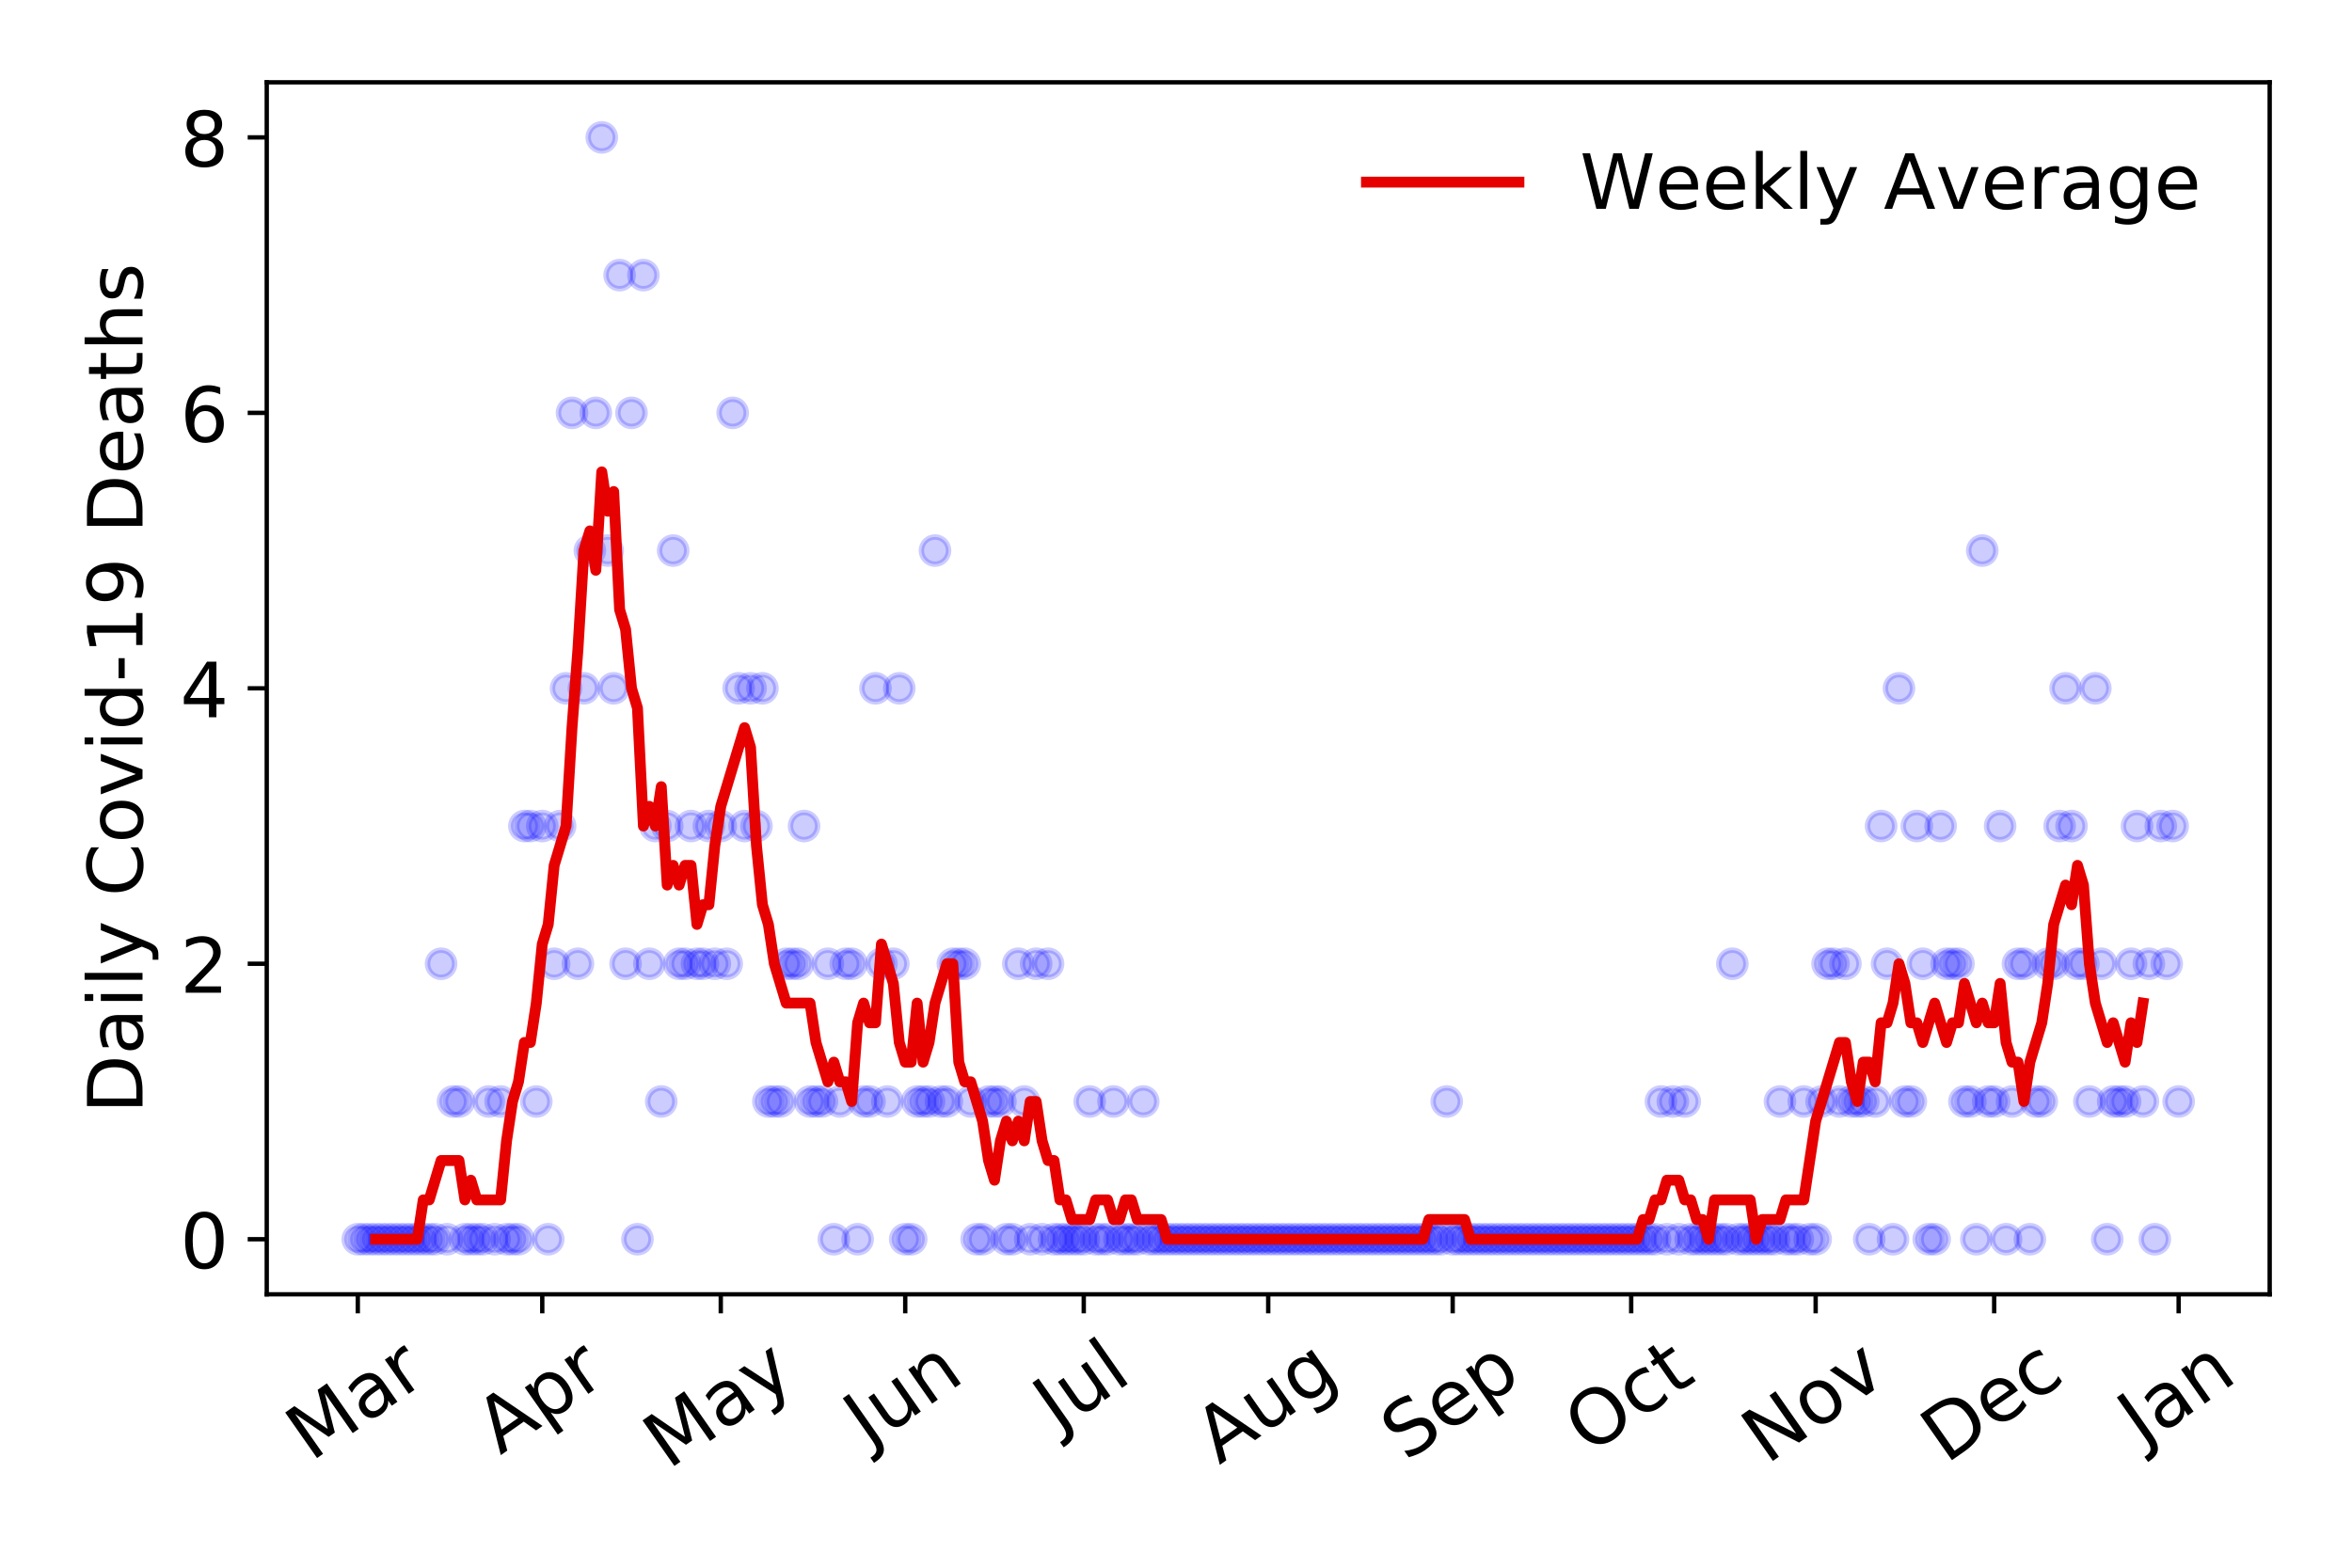 <?xml version="1.0" encoding="utf-8" standalone="no"?>
<!DOCTYPE svg PUBLIC "-//W3C//DTD SVG 1.1//EN"
  "http://www.w3.org/Graphics/SVG/1.1/DTD/svg11.dtd">
<!-- Created with matplotlib (https://matplotlib.org/) -->
<svg height="288pt" version="1.1" viewBox="0 0 432 288" width="432pt" xmlns="http://www.w3.org/2000/svg" xmlns:xlink="http://www.w3.org/1999/xlink">
 <defs>
  <style type="text/css">
*{stroke-linecap:butt;stroke-linejoin:round;}
  </style>
 </defs>
 <g id="figure_1">
  <g id="patch_1">
   <path d="M 0 288 
L 432 288 
L 432 0 
L 0 0 
z
" style="fill:#ffffff;"/>
  </g>
  <g id="axes_1">
   <g id="patch_2">
    <path d="M 48.995 237.778 
L 416.88 237.778 
L 416.88 15.12 
L 48.995 15.12 
z
" style="fill:#ffffff;"/>
   </g>
   <g id="matplotlib.axis_1">
    <g id="xtick_1">
     <g id="line2d_1">
      <defs>
       <path d="M 0 0 
L 0 3.5 
" id="m573c1190a3" style="stroke:#000000;stroke-width:0.8;"/>
      </defs>
      <g>
       <use style="stroke:#000000;stroke-width:0.8;" x="65.717" xlink:href="#m573c1190a3" y="237.778"/>
      </g>
     </g>
     <g id="text_1">
      <!-- Mar -->
      <defs>
       <path d="M 9.812 72.906 
L 24.516 72.906 
L 43.109 23.297 
L 61.812 72.906 
L 76.516 72.906 
L 76.516 0 
L 66.891 0 
L 66.891 64.016 
L 48.094 14.016 
L 38.188 14.016 
L 19.391 64.016 
L 19.391 0 
L 9.812 0 
z
" id="DejaVuSans-77"/>
       <path d="M 34.281 27.484 
Q 23.391 27.484 19.188 25 
Q 14.984 22.516 14.984 16.5 
Q 14.984 11.719 18.141 8.906 
Q 21.297 6.109 26.703 6.109 
Q 34.188 6.109 38.703 11.406 
Q 43.219 16.703 43.219 25.484 
L 43.219 27.484 
z
M 52.203 31.203 
L 52.203 0 
L 43.219 0 
L 43.219 8.297 
Q 40.141 3.328 35.547 0.953 
Q 30.953 -1.422 24.312 -1.422 
Q 15.922 -1.422 10.953 3.297 
Q 6 8.016 6 15.922 
Q 6 25.141 12.172 29.828 
Q 18.359 34.516 30.609 34.516 
L 43.219 34.516 
L 43.219 35.406 
Q 43.219 41.609 39.141 45 
Q 35.062 48.391 27.688 48.391 
Q 23 48.391 18.547 47.266 
Q 14.109 46.141 10.016 43.891 
L 10.016 52.203 
Q 14.938 54.109 19.578 55.047 
Q 24.219 56 28.609 56 
Q 40.484 56 46.344 49.844 
Q 52.203 43.703 52.203 31.203 
z
" id="DejaVuSans-97"/>
       <path d="M 41.109 46.297 
Q 39.594 47.172 37.812 47.578 
Q 36.031 48 33.891 48 
Q 26.266 48 22.188 43.047 
Q 18.109 38.094 18.109 28.812 
L 18.109 0 
L 9.078 0 
L 9.078 54.688 
L 18.109 54.688 
L 18.109 46.188 
Q 20.953 51.172 25.484 53.578 
Q 30.031 56 36.531 56 
Q 37.453 56 38.578 55.875 
Q 39.703 55.766 41.062 55.516 
z
" id="DejaVuSans-114"/>
      </defs>
      <g transform="translate(57.114 268.643)rotate(-35)scale(0.14 -0.14)">
       <use xlink:href="#DejaVuSans-77"/>
       <use x="86.279" xlink:href="#DejaVuSans-97"/>
       <use x="147.559" xlink:href="#DejaVuSans-114"/>
      </g>
     </g>
    </g>
    <g id="xtick_2">
     <g id="line2d_2">
      <g>
       <use style="stroke:#000000;stroke-width:0.8;" x="99.598" xlink:href="#m573c1190a3" y="237.778"/>
      </g>
     </g>
     <g id="text_2">
      <!-- Apr -->
      <defs>
       <path d="M 34.188 63.188 
L 20.797 26.906 
L 47.609 26.906 
z
M 28.609 72.906 
L 39.797 72.906 
L 67.578 0 
L 57.328 0 
L 50.688 18.703 
L 17.828 18.703 
L 11.188 0 
L 0.781 0 
z
" id="DejaVuSans-65"/>
       <path d="M 18.109 8.203 
L 18.109 -20.797 
L 9.078 -20.797 
L 9.078 54.688 
L 18.109 54.688 
L 18.109 46.391 
Q 20.953 51.266 25.266 53.625 
Q 29.594 56 35.594 56 
Q 45.562 56 51.781 48.094 
Q 58.016 40.188 58.016 27.297 
Q 58.016 14.406 51.781 6.484 
Q 45.562 -1.422 35.594 -1.422 
Q 29.594 -1.422 25.266 0.953 
Q 20.953 3.328 18.109 8.203 
z
M 48.688 27.297 
Q 48.688 37.203 44.609 42.844 
Q 40.531 48.484 33.406 48.484 
Q 26.266 48.484 22.188 42.844 
Q 18.109 37.203 18.109 27.297 
Q 18.109 17.391 22.188 11.75 
Q 26.266 6.109 33.406 6.109 
Q 40.531 6.109 44.609 11.75 
Q 48.688 17.391 48.688 27.297 
z
" id="DejaVuSans-112"/>
      </defs>
      <g transform="translate(91.894 267.384)rotate(-35)scale(0.14 -0.14)">
       <use xlink:href="#DejaVuSans-65"/>
       <use x="68.408" xlink:href="#DejaVuSans-112"/>
       <use x="131.885" xlink:href="#DejaVuSans-114"/>
      </g>
     </g>
    </g>
    <g id="xtick_3">
     <g id="line2d_3">
      <g>
       <use style="stroke:#000000;stroke-width:0.8;" x="132.387" xlink:href="#m573c1190a3" y="237.778"/>
      </g>
     </g>
     <g id="text_3">
      <!-- May -->
      <defs>
       <path d="M 32.172 -5.078 
Q 28.375 -14.844 24.75 -17.812 
Q 21.141 -20.797 15.094 -20.797 
L 7.906 -20.797 
L 7.906 -13.281 
L 13.188 -13.281 
Q 16.891 -13.281 18.938 -11.516 
Q 21 -9.766 23.484 -3.219 
L 25.094 0.875 
L 2.984 54.688 
L 12.5 54.688 
L 29.594 11.922 
L 46.688 54.688 
L 56.203 54.688 
z
" id="DejaVuSans-121"/>
      </defs>
      <g transform="translate(122.747 270.094)rotate(-35)scale(0.14 -0.14)">
       <use xlink:href="#DejaVuSans-77"/>
       <use x="86.279" xlink:href="#DejaVuSans-97"/>
       <use x="147.559" xlink:href="#DejaVuSans-121"/>
      </g>
     </g>
    </g>
    <g id="xtick_4">
     <g id="line2d_4">
      <g>
       <use style="stroke:#000000;stroke-width:0.8;" x="166.268" xlink:href="#m573c1190a3" y="237.778"/>
      </g>
     </g>
     <g id="text_4">
      <!-- Jun -->
      <defs>
       <path d="M 9.812 72.906 
L 19.672 72.906 
L 19.672 5.078 
Q 19.672 -8.109 14.672 -14.062 
Q 9.672 -20.016 -1.422 -20.016 
L -5.172 -20.016 
L -5.172 -11.719 
L -2.094 -11.719 
Q 4.438 -11.719 7.125 -8.047 
Q 9.812 -4.391 9.812 5.078 
z
" id="DejaVuSans-74"/>
       <path d="M 8.5 21.578 
L 8.5 54.688 
L 17.484 54.688 
L 17.484 21.922 
Q 17.484 14.156 20.5 10.266 
Q 23.531 6.391 29.594 6.391 
Q 36.859 6.391 41.078 11.031 
Q 45.312 15.672 45.312 23.688 
L 45.312 54.688 
L 54.297 54.688 
L 54.297 0 
L 45.312 0 
L 45.312 8.406 
Q 42.047 3.422 37.719 1 
Q 33.406 -1.422 27.688 -1.422 
Q 18.266 -1.422 13.375 4.438 
Q 8.5 10.297 8.5 21.578 
z
M 31.109 56 
z
" id="DejaVuSans-117"/>
       <path d="M 54.891 33.016 
L 54.891 0 
L 45.906 0 
L 45.906 32.719 
Q 45.906 40.484 42.875 44.328 
Q 39.844 48.188 33.797 48.188 
Q 26.516 48.188 22.312 43.547 
Q 18.109 38.922 18.109 30.906 
L 18.109 0 
L 9.078 0 
L 9.078 54.688 
L 18.109 54.688 
L 18.109 46.188 
Q 21.344 51.125 25.703 53.562 
Q 30.078 56 35.797 56 
Q 45.219 56 50.047 50.172 
Q 54.891 44.344 54.891 33.016 
z
" id="DejaVuSans-110"/>
      </defs>
      <g transform="translate(159.524 266.039)rotate(-35)scale(0.14 -0.14)">
       <use xlink:href="#DejaVuSans-74"/>
       <use x="29.492" xlink:href="#DejaVuSans-117"/>
       <use x="92.871" xlink:href="#DejaVuSans-110"/>
      </g>
     </g>
    </g>
    <g id="xtick_5">
     <g id="line2d_5">
      <g>
       <use style="stroke:#000000;stroke-width:0.8;" x="199.056" xlink:href="#m573c1190a3" y="237.778"/>
      </g>
     </g>
     <g id="text_5">
      <!-- Jul -->
      <defs>
       <path d="M 9.422 75.984 
L 18.406 75.984 
L 18.406 0 
L 9.422 0 
z
" id="DejaVuSans-108"/>
      </defs>
      <g transform="translate(194.354 263.181)rotate(-35)scale(0.14 -0.14)">
       <use xlink:href="#DejaVuSans-74"/>
       <use x="29.492" xlink:href="#DejaVuSans-117"/>
       <use x="92.871" xlink:href="#DejaVuSans-108"/>
      </g>
     </g>
    </g>
    <g id="xtick_6">
     <g id="line2d_6">
      <g>
       <use style="stroke:#000000;stroke-width:0.8;" x="232.938" xlink:href="#m573c1190a3" y="237.778"/>
      </g>
     </g>
     <g id="text_6">
      <!-- Aug -->
      <defs>
       <path d="M 45.406 27.984 
Q 45.406 37.75 41.375 43.109 
Q 37.359 48.484 30.078 48.484 
Q 22.859 48.484 18.828 43.109 
Q 14.797 37.75 14.797 27.984 
Q 14.797 18.266 18.828 12.891 
Q 22.859 7.516 30.078 7.516 
Q 37.359 7.516 41.375 12.891 
Q 45.406 18.266 45.406 27.984 
z
M 54.391 6.781 
Q 54.391 -7.172 48.188 -13.984 
Q 42 -20.797 29.203 -20.797 
Q 24.469 -20.797 20.266 -20.094 
Q 16.062 -19.391 12.109 -17.922 
L 12.109 -9.188 
Q 16.062 -11.328 19.922 -12.344 
Q 23.781 -13.375 27.781 -13.375 
Q 36.625 -13.375 41.016 -8.766 
Q 45.406 -4.156 45.406 5.172 
L 45.406 9.625 
Q 42.625 4.781 38.281 2.391 
Q 33.938 0 27.875 0 
Q 17.828 0 11.672 7.656 
Q 5.516 15.328 5.516 27.984 
Q 5.516 40.672 11.672 48.328 
Q 17.828 56 27.875 56 
Q 33.938 56 38.281 53.609 
Q 42.625 51.219 45.406 46.391 
L 45.406 54.688 
L 54.391 54.688 
z
" id="DejaVuSans-103"/>
      </defs>
      <g transform="translate(223.957 269.172)rotate(-35)scale(0.14 -0.14)">
       <use xlink:href="#DejaVuSans-65"/>
       <use x="68.408" xlink:href="#DejaVuSans-117"/>
       <use x="131.787" xlink:href="#DejaVuSans-103"/>
      </g>
     </g>
    </g>
    <g id="xtick_7">
     <g id="line2d_7">
      <g>
       <use style="stroke:#000000;stroke-width:0.8;" x="266.819" xlink:href="#m573c1190a3" y="237.778"/>
      </g>
     </g>
     <g id="text_7">
      <!-- Sep -->
      <defs>
       <path d="M 53.516 70.516 
L 53.516 60.891 
Q 47.906 63.578 42.922 64.891 
Q 37.938 66.219 33.297 66.219 
Q 25.25 66.219 20.875 63.094 
Q 16.5 59.969 16.5 54.203 
Q 16.5 49.359 19.406 46.891 
Q 22.312 44.438 30.422 42.922 
L 36.375 41.703 
Q 47.406 39.594 52.656 34.297 
Q 57.906 29 57.906 20.125 
Q 57.906 9.516 50.797 4.047 
Q 43.703 -1.422 29.984 -1.422 
Q 24.812 -1.422 18.969 -0.25 
Q 13.141 0.922 6.891 3.219 
L 6.891 13.375 
Q 12.891 10.016 18.656 8.297 
Q 24.422 6.594 29.984 6.594 
Q 38.422 6.594 43.016 9.906 
Q 47.609 13.234 47.609 19.391 
Q 47.609 24.75 44.312 27.781 
Q 41.016 30.812 33.5 32.328 
L 27.484 33.5 
Q 16.453 35.688 11.516 40.375 
Q 6.594 45.062 6.594 53.422 
Q 6.594 63.094 13.406 68.656 
Q 20.219 74.219 32.172 74.219 
Q 37.312 74.219 42.625 73.281 
Q 47.953 72.359 53.516 70.516 
z
" id="DejaVuSans-83"/>
       <path d="M 56.203 29.594 
L 56.203 25.203 
L 14.891 25.203 
Q 15.484 15.922 20.484 11.062 
Q 25.484 6.203 34.422 6.203 
Q 39.594 6.203 44.453 7.469 
Q 49.312 8.734 54.109 11.281 
L 54.109 2.781 
Q 49.266 0.734 44.188 -0.344 
Q 39.109 -1.422 33.891 -1.422 
Q 20.797 -1.422 13.156 6.188 
Q 5.516 13.812 5.516 26.812 
Q 5.516 40.234 12.766 48.109 
Q 20.016 56 32.328 56 
Q 43.359 56 49.781 48.891 
Q 56.203 41.797 56.203 29.594 
z
M 47.219 32.234 
Q 47.125 39.594 43.094 43.984 
Q 39.062 48.391 32.422 48.391 
Q 24.906 48.391 20.391 44.141 
Q 15.875 39.891 15.188 32.172 
z
" id="DejaVuSans-101"/>
      </defs>
      <g transform="translate(258.226 268.629)rotate(-35)scale(0.14 -0.14)">
       <use xlink:href="#DejaVuSans-83"/>
       <use x="63.477" xlink:href="#DejaVuSans-101"/>
       <use x="125" xlink:href="#DejaVuSans-112"/>
      </g>
     </g>
    </g>
    <g id="xtick_8">
     <g id="line2d_8">
      <g>
       <use style="stroke:#000000;stroke-width:0.8;" x="299.607" xlink:href="#m573c1190a3" y="237.778"/>
      </g>
     </g>
     <g id="text_8">
      <!-- Oct -->
      <defs>
       <path d="M 39.406 66.219 
Q 28.656 66.219 22.328 58.203 
Q 16.016 50.203 16.016 36.375 
Q 16.016 22.609 22.328 14.594 
Q 28.656 6.594 39.406 6.594 
Q 50.141 6.594 56.422 14.594 
Q 62.703 22.609 62.703 36.375 
Q 62.703 50.203 56.422 58.203 
Q 50.141 66.219 39.406 66.219 
z
M 39.406 74.219 
Q 54.734 74.219 63.906 63.938 
Q 73.094 53.656 73.094 36.375 
Q 73.094 19.141 63.906 8.859 
Q 54.734 -1.422 39.406 -1.422 
Q 24.031 -1.422 14.812 8.828 
Q 5.609 19.094 5.609 36.375 
Q 5.609 53.656 14.812 63.938 
Q 24.031 74.219 39.406 74.219 
z
" id="DejaVuSans-79"/>
       <path d="M 48.781 52.594 
L 48.781 44.188 
Q 44.969 46.297 41.141 47.344 
Q 37.312 48.391 33.406 48.391 
Q 24.656 48.391 19.812 42.844 
Q 14.984 37.312 14.984 27.297 
Q 14.984 17.281 19.812 11.734 
Q 24.656 6.203 33.406 6.203 
Q 37.312 6.203 41.141 7.25 
Q 44.969 8.297 48.781 10.406 
L 48.781 2.094 
Q 45.016 0.344 40.984 -0.531 
Q 36.969 -1.422 32.422 -1.422 
Q 20.062 -1.422 12.781 6.344 
Q 5.516 14.109 5.516 27.297 
Q 5.516 40.672 12.859 48.328 
Q 20.219 56 33.016 56 
Q 37.156 56 41.109 55.141 
Q 45.062 54.297 48.781 52.594 
z
" id="DejaVuSans-99"/>
       <path d="M 18.312 70.219 
L 18.312 54.688 
L 36.812 54.688 
L 36.812 47.703 
L 18.312 47.703 
L 18.312 18.016 
Q 18.312 11.328 20.141 9.422 
Q 21.969 7.516 27.594 7.516 
L 36.812 7.516 
L 36.812 0 
L 27.594 0 
Q 17.188 0 13.234 3.875 
Q 9.281 7.766 9.281 18.016 
L 9.281 47.703 
L 2.688 47.703 
L 2.688 54.688 
L 9.281 54.688 
L 9.281 70.219 
z
" id="DejaVuSans-116"/>
      </defs>
      <g transform="translate(291.908 267.377)rotate(-35)scale(0.14 -0.14)">
       <use xlink:href="#DejaVuSans-79"/>
       <use x="78.711" xlink:href="#DejaVuSans-99"/>
       <use x="133.691" xlink:href="#DejaVuSans-116"/>
      </g>
     </g>
    </g>
    <g id="xtick_9">
     <g id="line2d_9">
      <g>
       <use style="stroke:#000000;stroke-width:0.8;" x="333.488" xlink:href="#m573c1190a3" y="237.778"/>
      </g>
     </g>
     <g id="text_9">
      <!-- Nov -->
      <defs>
       <path d="M 9.812 72.906 
L 23.094 72.906 
L 55.422 11.922 
L 55.422 72.906 
L 64.984 72.906 
L 64.984 0 
L 51.703 0 
L 19.391 60.984 
L 19.391 0 
L 9.812 0 
z
" id="DejaVuSans-78"/>
       <path d="M 30.609 48.391 
Q 23.391 48.391 19.188 42.75 
Q 14.984 37.109 14.984 27.297 
Q 14.984 17.484 19.156 11.844 
Q 23.344 6.203 30.609 6.203 
Q 37.797 6.203 41.984 11.859 
Q 46.188 17.531 46.188 27.297 
Q 46.188 37.016 41.984 42.703 
Q 37.797 48.391 30.609 48.391 
z
M 30.609 56 
Q 42.328 56 49.016 48.375 
Q 55.719 40.766 55.719 27.297 
Q 55.719 13.875 49.016 6.219 
Q 42.328 -1.422 30.609 -1.422 
Q 18.844 -1.422 12.172 6.219 
Q 5.516 13.875 5.516 27.297 
Q 5.516 40.766 12.172 48.375 
Q 18.844 56 30.609 56 
z
" id="DejaVuSans-111"/>
       <path d="M 2.984 54.688 
L 12.5 54.688 
L 29.594 8.797 
L 46.688 54.688 
L 56.203 54.688 
L 35.688 0 
L 23.484 0 
z
" id="DejaVuSans-118"/>
      </defs>
      <g transform="translate(324.512 269.166)rotate(-35)scale(0.14 -0.14)">
       <use xlink:href="#DejaVuSans-78"/>
       <use x="74.805" xlink:href="#DejaVuSans-111"/>
       <use x="135.986" xlink:href="#DejaVuSans-118"/>
      </g>
     </g>
    </g>
    <g id="xtick_10">
     <g id="line2d_10">
      <g>
       <use style="stroke:#000000;stroke-width:0.8;" x="366.277" xlink:href="#m573c1190a3" y="237.778"/>
      </g>
     </g>
     <g id="text_10">
      <!-- Dec -->
      <defs>
       <path d="M 19.672 64.797 
L 19.672 8.109 
L 31.594 8.109 
Q 46.688 8.109 53.688 14.938 
Q 60.688 21.781 60.688 36.531 
Q 60.688 51.172 53.688 57.984 
Q 46.688 64.797 31.594 64.797 
z
M 9.812 72.906 
L 30.078 72.906 
Q 51.266 72.906 61.172 64.094 
Q 71.094 55.281 71.094 36.531 
Q 71.094 17.672 61.125 8.828 
Q 51.172 0 30.078 0 
L 9.812 0 
z
" id="DejaVuSans-68"/>
      </defs>
      <g transform="translate(357.396 269.032)rotate(-35)scale(0.14 -0.14)">
       <use xlink:href="#DejaVuSans-68"/>
       <use x="77.002" xlink:href="#DejaVuSans-101"/>
       <use x="138.525" xlink:href="#DejaVuSans-99"/>
      </g>
     </g>
    </g>
    <g id="xtick_11">
     <g id="line2d_11">
      <g>
       <use style="stroke:#000000;stroke-width:0.8;" x="400.158" xlink:href="#m573c1190a3" y="237.778"/>
      </g>
     </g>
     <g id="text_11">
      <!-- Jan -->
      <g transform="translate(393.534 265.871)rotate(-35)scale(0.14 -0.14)">
       <use xlink:href="#DejaVuSans-74"/>
       <use x="29.492" xlink:href="#DejaVuSans-97"/>
       <use x="90.771" xlink:href="#DejaVuSans-110"/>
      </g>
     </g>
    </g>
   </g>
   <g id="matplotlib.axis_2">
    <g id="ytick_1">
     <g id="line2d_12">
      <defs>
       <path d="M 0 0 
L -3.5 0 
" id="mbaa938fe91" style="stroke:#000000;stroke-width:0.8;"/>
      </defs>
      <g>
       <use style="stroke:#000000;stroke-width:0.8;" x="48.995" xlink:href="#mbaa938fe91" y="227.657"/>
      </g>
     </g>
     <g id="text_12">
      <!-- 0 -->
      <defs>
       <path d="M 31.781 66.406 
Q 24.172 66.406 20.328 58.906 
Q 16.5 51.422 16.5 36.375 
Q 16.5 21.391 20.328 13.891 
Q 24.172 6.391 31.781 6.391 
Q 39.453 6.391 43.281 13.891 
Q 47.125 21.391 47.125 36.375 
Q 47.125 51.422 43.281 58.906 
Q 39.453 66.406 31.781 66.406 
z
M 31.781 74.219 
Q 44.047 74.219 50.516 64.516 
Q 56.984 54.828 56.984 36.375 
Q 56.984 17.969 50.516 8.266 
Q 44.047 -1.422 31.781 -1.422 
Q 19.531 -1.422 13.062 8.266 
Q 6.594 17.969 6.594 36.375 
Q 6.594 54.828 13.062 64.516 
Q 19.531 74.219 31.781 74.219 
z
" id="DejaVuSans-48"/>
      </defs>
      <g transform="translate(33.087 232.976)scale(0.14 -0.14)">
       <use xlink:href="#DejaVuSans-48"/>
      </g>
     </g>
    </g>
    <g id="ytick_2">
     <g id="line2d_13">
      <g>
       <use style="stroke:#000000;stroke-width:0.8;" x="48.995" xlink:href="#mbaa938fe91" y="177.053"/>
      </g>
     </g>
     <g id="text_13">
      <!-- 2 -->
      <defs>
       <path d="M 19.188 8.297 
L 53.609 8.297 
L 53.609 0 
L 7.328 0 
L 7.328 8.297 
Q 12.938 14.109 22.625 23.891 
Q 32.328 33.688 34.812 36.531 
Q 39.547 41.844 41.422 45.531 
Q 43.312 49.219 43.312 52.781 
Q 43.312 58.594 39.234 62.25 
Q 35.156 65.922 28.609 65.922 
Q 23.969 65.922 18.812 64.312 
Q 13.672 62.703 7.812 59.422 
L 7.812 69.391 
Q 13.766 71.781 18.938 73 
Q 24.125 74.219 28.422 74.219 
Q 39.75 74.219 46.484 68.547 
Q 53.219 62.891 53.219 53.422 
Q 53.219 48.922 51.531 44.891 
Q 49.859 40.875 45.406 35.406 
Q 44.188 33.984 37.641 27.219 
Q 31.109 20.453 19.188 8.297 
z
" id="DejaVuSans-50"/>
      </defs>
      <g transform="translate(33.087 182.372)scale(0.14 -0.14)">
       <use xlink:href="#DejaVuSans-50"/>
      </g>
     </g>
    </g>
    <g id="ytick_3">
     <g id="line2d_14">
      <g>
       <use style="stroke:#000000;stroke-width:0.8;" x="48.995" xlink:href="#mbaa938fe91" y="126.449"/>
      </g>
     </g>
     <g id="text_14">
      <!-- 4 -->
      <defs>
       <path d="M 37.797 64.312 
L 12.891 25.391 
L 37.797 25.391 
z
M 35.203 72.906 
L 47.609 72.906 
L 47.609 25.391 
L 58.016 25.391 
L 58.016 17.188 
L 47.609 17.188 
L 47.609 0 
L 37.797 0 
L 37.797 17.188 
L 4.891 17.188 
L 4.891 26.703 
z
" id="DejaVuSans-52"/>
      </defs>
      <g transform="translate(33.087 131.768)scale(0.14 -0.14)">
       <use xlink:href="#DejaVuSans-52"/>
      </g>
     </g>
    </g>
    <g id="ytick_4">
     <g id="line2d_15">
      <g>
       <use style="stroke:#000000;stroke-width:0.8;" x="48.995" xlink:href="#mbaa938fe91" y="75.845"/>
      </g>
     </g>
     <g id="text_15">
      <!-- 6 -->
      <defs>
       <path d="M 33.016 40.375 
Q 26.375 40.375 22.484 35.828 
Q 18.609 31.297 18.609 23.391 
Q 18.609 15.531 22.484 10.953 
Q 26.375 6.391 33.016 6.391 
Q 39.656 6.391 43.531 10.953 
Q 47.406 15.531 47.406 23.391 
Q 47.406 31.297 43.531 35.828 
Q 39.656 40.375 33.016 40.375 
z
M 52.594 71.297 
L 52.594 62.312 
Q 48.875 64.062 45.094 64.984 
Q 41.312 65.922 37.594 65.922 
Q 27.828 65.922 22.672 59.328 
Q 17.531 52.734 16.797 39.406 
Q 19.672 43.656 24.016 45.922 
Q 28.375 48.188 33.594 48.188 
Q 44.578 48.188 50.953 41.516 
Q 57.328 34.859 57.328 23.391 
Q 57.328 12.156 50.688 5.359 
Q 44.047 -1.422 33.016 -1.422 
Q 20.359 -1.422 13.672 8.266 
Q 6.984 17.969 6.984 36.375 
Q 6.984 53.656 15.188 63.938 
Q 23.391 74.219 37.203 74.219 
Q 40.922 74.219 44.703 73.484 
Q 48.484 72.75 52.594 71.297 
z
" id="DejaVuSans-54"/>
      </defs>
      <g transform="translate(33.087 81.164)scale(0.14 -0.14)">
       <use xlink:href="#DejaVuSans-54"/>
      </g>
     </g>
    </g>
    <g id="ytick_5">
     <g id="line2d_16">
      <g>
       <use style="stroke:#000000;stroke-width:0.8;" x="48.995" xlink:href="#mbaa938fe91" y="25.241"/>
      </g>
     </g>
     <g id="text_16">
      <!-- 8 -->
      <defs>
       <path d="M 31.781 34.625 
Q 24.75 34.625 20.719 30.859 
Q 16.703 27.094 16.703 20.516 
Q 16.703 13.922 20.719 10.156 
Q 24.75 6.391 31.781 6.391 
Q 38.812 6.391 42.859 10.172 
Q 46.922 13.969 46.922 20.516 
Q 46.922 27.094 42.891 30.859 
Q 38.875 34.625 31.781 34.625 
z
M 21.922 38.812 
Q 15.578 40.375 12.031 44.719 
Q 8.5 49.078 8.5 55.328 
Q 8.5 64.062 14.719 69.141 
Q 20.953 74.219 31.781 74.219 
Q 42.672 74.219 48.875 69.141 
Q 55.078 64.062 55.078 55.328 
Q 55.078 49.078 51.531 44.719 
Q 48 40.375 41.703 38.812 
Q 48.828 37.156 52.797 32.312 
Q 56.781 27.484 56.781 20.516 
Q 56.781 9.906 50.312 4.234 
Q 43.844 -1.422 31.781 -1.422 
Q 19.734 -1.422 13.25 4.234 
Q 6.781 9.906 6.781 20.516 
Q 6.781 27.484 10.781 32.312 
Q 14.797 37.156 21.922 38.812 
z
M 18.312 54.391 
Q 18.312 48.734 21.844 45.562 
Q 25.391 42.391 31.781 42.391 
Q 38.141 42.391 41.719 45.562 
Q 45.312 48.734 45.312 54.391 
Q 45.312 60.062 41.719 63.234 
Q 38.141 66.406 31.781 66.406 
Q 25.391 66.406 21.844 63.234 
Q 18.312 60.062 18.312 54.391 
z
" id="DejaVuSans-56"/>
      </defs>
      <g transform="translate(33.087 30.56)scale(0.14 -0.14)">
       <use xlink:href="#DejaVuSans-56"/>
      </g>
     </g>
    </g>
    <g id="text_17">
     <!-- Daily Covid-19 Deaths -->
     <defs>
      <path d="M 9.422 54.688 
L 18.406 54.688 
L 18.406 0 
L 9.422 0 
z
M 9.422 75.984 
L 18.406 75.984 
L 18.406 64.594 
L 9.422 64.594 
z
" id="DejaVuSans-105"/>
      <path id="DejaVuSans-32"/>
      <path d="M 64.406 67.281 
L 64.406 56.891 
Q 59.422 61.531 53.781 63.812 
Q 48.141 66.109 41.797 66.109 
Q 29.297 66.109 22.656 58.469 
Q 16.016 50.828 16.016 36.375 
Q 16.016 21.969 22.656 14.328 
Q 29.297 6.688 41.797 6.688 
Q 48.141 6.688 53.781 8.984 
Q 59.422 11.281 64.406 15.922 
L 64.406 5.609 
Q 59.234 2.094 53.438 0.328 
Q 47.656 -1.422 41.219 -1.422 
Q 24.656 -1.422 15.125 8.703 
Q 5.609 18.844 5.609 36.375 
Q 5.609 53.953 15.125 64.078 
Q 24.656 74.219 41.219 74.219 
Q 47.75 74.219 53.531 72.484 
Q 59.328 70.75 64.406 67.281 
z
" id="DejaVuSans-67"/>
      <path d="M 45.406 46.391 
L 45.406 75.984 
L 54.391 75.984 
L 54.391 0 
L 45.406 0 
L 45.406 8.203 
Q 42.578 3.328 38.25 0.953 
Q 33.938 -1.422 27.875 -1.422 
Q 17.969 -1.422 11.734 6.484 
Q 5.516 14.406 5.516 27.297 
Q 5.516 40.188 11.734 48.094 
Q 17.969 56 27.875 56 
Q 33.938 56 38.25 53.625 
Q 42.578 51.266 45.406 46.391 
z
M 14.797 27.297 
Q 14.797 17.391 18.875 11.75 
Q 22.953 6.109 30.078 6.109 
Q 37.203 6.109 41.297 11.75 
Q 45.406 17.391 45.406 27.297 
Q 45.406 37.203 41.297 42.844 
Q 37.203 48.484 30.078 48.484 
Q 22.953 48.484 18.875 42.844 
Q 14.797 37.203 14.797 27.297 
z
" id="DejaVuSans-100"/>
      <path d="M 4.891 31.391 
L 31.203 31.391 
L 31.203 23.391 
L 4.891 23.391 
z
" id="DejaVuSans-45"/>
      <path d="M 12.406 8.297 
L 28.516 8.297 
L 28.516 63.922 
L 10.984 60.406 
L 10.984 69.391 
L 28.422 72.906 
L 38.281 72.906 
L 38.281 8.297 
L 54.391 8.297 
L 54.391 0 
L 12.406 0 
z
" id="DejaVuSans-49"/>
      <path d="M 10.984 1.516 
L 10.984 10.5 
Q 14.703 8.734 18.5 7.812 
Q 22.312 6.891 25.984 6.891 
Q 35.75 6.891 40.891 13.453 
Q 46.047 20.016 46.781 33.406 
Q 43.953 29.203 39.594 26.953 
Q 35.25 24.703 29.984 24.703 
Q 19.047 24.703 12.672 31.312 
Q 6.297 37.938 6.297 49.422 
Q 6.297 60.641 12.938 67.422 
Q 19.578 74.219 30.609 74.219 
Q 43.266 74.219 49.922 64.516 
Q 56.594 54.828 56.594 36.375 
Q 56.594 19.141 48.406 8.859 
Q 40.234 -1.422 26.422 -1.422 
Q 22.703 -1.422 18.891 -0.688 
Q 15.094 0.047 10.984 1.516 
z
M 30.609 32.422 
Q 37.25 32.422 41.125 36.953 
Q 45.016 41.5 45.016 49.422 
Q 45.016 57.281 41.125 61.844 
Q 37.25 66.406 30.609 66.406 
Q 23.969 66.406 20.094 61.844 
Q 16.219 57.281 16.219 49.422 
Q 16.219 41.5 20.094 36.953 
Q 23.969 32.422 30.609 32.422 
z
" id="DejaVuSans-57"/>
      <path d="M 54.891 33.016 
L 54.891 0 
L 45.906 0 
L 45.906 32.719 
Q 45.906 40.484 42.875 44.328 
Q 39.844 48.188 33.797 48.188 
Q 26.516 48.188 22.312 43.547 
Q 18.109 38.922 18.109 30.906 
L 18.109 0 
L 9.078 0 
L 9.078 75.984 
L 18.109 75.984 
L 18.109 46.188 
Q 21.344 51.125 25.703 53.562 
Q 30.078 56 35.797 56 
Q 45.219 56 50.047 50.172 
Q 54.891 44.344 54.891 33.016 
z
" id="DejaVuSans-104"/>
      <path d="M 44.281 53.078 
L 44.281 44.578 
Q 40.484 46.531 36.375 47.5 
Q 32.281 48.484 27.875 48.484 
Q 21.188 48.484 17.844 46.438 
Q 14.5 44.391 14.5 40.281 
Q 14.5 37.156 16.891 35.375 
Q 19.281 33.594 26.516 31.984 
L 29.594 31.297 
Q 39.156 29.25 43.188 25.516 
Q 47.219 21.781 47.219 15.094 
Q 47.219 7.469 41.188 3.016 
Q 35.156 -1.422 24.609 -1.422 
Q 20.219 -1.422 15.453 -0.562 
Q 10.688 0.297 5.422 2 
L 5.422 11.281 
Q 10.406 8.688 15.234 7.391 
Q 20.062 6.109 24.812 6.109 
Q 31.156 6.109 34.562 8.281 
Q 37.984 10.453 37.984 14.406 
Q 37.984 18.062 35.516 20.016 
Q 33.062 21.969 24.703 23.781 
L 21.578 24.516 
Q 13.234 26.266 9.516 29.906 
Q 5.812 33.547 5.812 39.891 
Q 5.812 47.609 11.281 51.797 
Q 16.75 56 26.812 56 
Q 31.781 56 36.172 55.266 
Q 40.578 54.547 44.281 53.078 
z
" id="DejaVuSans-115"/>
     </defs>
     <g transform="translate(26.176 204.56)rotate(-90)scale(0.14 -0.14)">
      <use xlink:href="#DejaVuSans-68"/>
      <use x="77.002" xlink:href="#DejaVuSans-97"/>
      <use x="138.281" xlink:href="#DejaVuSans-105"/>
      <use x="166.064" xlink:href="#DejaVuSans-108"/>
      <use x="193.848" xlink:href="#DejaVuSans-121"/>
      <use x="253.027" xlink:href="#DejaVuSans-32"/>
      <use x="284.814" xlink:href="#DejaVuSans-67"/>
      <use x="354.639" xlink:href="#DejaVuSans-111"/>
      <use x="415.82" xlink:href="#DejaVuSans-118"/>
      <use x="475" xlink:href="#DejaVuSans-105"/>
      <use x="502.783" xlink:href="#DejaVuSans-100"/>
      <use x="566.26" xlink:href="#DejaVuSans-45"/>
      <use x="602.344" xlink:href="#DejaVuSans-49"/>
      <use x="665.967" xlink:href="#DejaVuSans-57"/>
      <use x="729.59" xlink:href="#DejaVuSans-32"/>
      <use x="761.377" xlink:href="#DejaVuSans-68"/>
      <use x="838.379" xlink:href="#DejaVuSans-101"/>
      <use x="899.902" xlink:href="#DejaVuSans-97"/>
      <use x="961.182" xlink:href="#DejaVuSans-116"/>
      <use x="1000.391" xlink:href="#DejaVuSans-104"/>
      <use x="1063.77" xlink:href="#DejaVuSans-115"/>
     </g>
    </g>
   </g>
   <g id="line2d_17">
    <defs>
     <path d="M 0 2.5 
C 0.663 2.5 1.299 2.237 1.768 1.768 
C 2.237 1.299 2.5 0.663 2.5 0 
C 2.5 -0.663 2.237 -1.299 1.768 -1.768 
C 1.299 -2.237 0.663 -2.5 0 -2.5 
C -0.663 -2.5 -1.299 -2.237 -1.768 -1.768 
C -2.237 -1.299 -2.5 -0.663 -2.5 0 
C -2.5 0.663 -2.237 1.299 -1.768 1.768 
C -1.299 2.237 -0.663 2.5 0 2.5 
z
" id="m2c583f1526" style="stroke:#0000ff;stroke-opacity:0.2;"/>
    </defs>
    <g clip-path="url(#pc51266a6ee)">
     <use style="fill:#0000ff;fill-opacity:0.2;stroke:#0000ff;stroke-opacity:0.2;" x="65.717" xlink:href="#m2c583f1526" y="227.657"/>
     <use style="fill:#0000ff;fill-opacity:0.2;stroke:#0000ff;stroke-opacity:0.2;" x="66.81" xlink:href="#m2c583f1526" y="227.657"/>
     <use style="fill:#0000ff;fill-opacity:0.2;stroke:#0000ff;stroke-opacity:0.2;" x="67.903" xlink:href="#m2c583f1526" y="227.657"/>
     <use style="fill:#0000ff;fill-opacity:0.2;stroke:#0000ff;stroke-opacity:0.2;" x="68.996" xlink:href="#m2c583f1526" y="227.657"/>
     <use style="fill:#0000ff;fill-opacity:0.2;stroke:#0000ff;stroke-opacity:0.2;" x="70.089" xlink:href="#m2c583f1526" y="227.657"/>
     <use style="fill:#0000ff;fill-opacity:0.2;stroke:#0000ff;stroke-opacity:0.2;" x="71.182" xlink:href="#m2c583f1526" y="227.657"/>
     <use style="fill:#0000ff;fill-opacity:0.2;stroke:#0000ff;stroke-opacity:0.2;" x="72.275" xlink:href="#m2c583f1526" y="227.657"/>
     <use style="fill:#0000ff;fill-opacity:0.2;stroke:#0000ff;stroke-opacity:0.2;" x="73.368" xlink:href="#m2c583f1526" y="227.657"/>
     <use style="fill:#0000ff;fill-opacity:0.2;stroke:#0000ff;stroke-opacity:0.2;" x="74.461" xlink:href="#m2c583f1526" y="227.657"/>
     <use style="fill:#0000ff;fill-opacity:0.2;stroke:#0000ff;stroke-opacity:0.2;" x="75.554" xlink:href="#m2c583f1526" y="227.657"/>
     <use style="fill:#0000ff;fill-opacity:0.2;stroke:#0000ff;stroke-opacity:0.2;" x="76.646" xlink:href="#m2c583f1526" y="227.657"/>
     <use style="fill:#0000ff;fill-opacity:0.2;stroke:#0000ff;stroke-opacity:0.2;" x="77.739" xlink:href="#m2c583f1526" y="227.657"/>
     <use style="fill:#0000ff;fill-opacity:0.2;stroke:#0000ff;stroke-opacity:0.2;" x="78.832" xlink:href="#m2c583f1526" y="227.657"/>
     <use style="fill:#0000ff;fill-opacity:0.2;stroke:#0000ff;stroke-opacity:0.2;" x="79.925" xlink:href="#m2c583f1526" y="227.657"/>
     <use style="fill:#0000ff;fill-opacity:0.2;stroke:#0000ff;stroke-opacity:0.2;" x="81.018" xlink:href="#m2c583f1526" y="177.053"/>
     <use style="fill:#0000ff;fill-opacity:0.2;stroke:#0000ff;stroke-opacity:0.2;" x="82.111" xlink:href="#m2c583f1526" y="227.657"/>
     <use style="fill:#0000ff;fill-opacity:0.2;stroke:#0000ff;stroke-opacity:0.2;" x="83.204" xlink:href="#m2c583f1526" y="202.355"/>
     <use style="fill:#0000ff;fill-opacity:0.2;stroke:#0000ff;stroke-opacity:0.2;" x="84.297" xlink:href="#m2c583f1526" y="202.355"/>
     <use style="fill:#0000ff;fill-opacity:0.2;stroke:#0000ff;stroke-opacity:0.2;" x="85.39" xlink:href="#m2c583f1526" y="227.657"/>
     <use style="fill:#0000ff;fill-opacity:0.2;stroke:#0000ff;stroke-opacity:0.2;" x="86.483" xlink:href="#m2c583f1526" y="227.657"/>
     <use style="fill:#0000ff;fill-opacity:0.2;stroke:#0000ff;stroke-opacity:0.2;" x="87.576" xlink:href="#m2c583f1526" y="227.657"/>
     <use style="fill:#0000ff;fill-opacity:0.2;stroke:#0000ff;stroke-opacity:0.2;" x="88.669" xlink:href="#m2c583f1526" y="227.657"/>
     <use style="fill:#0000ff;fill-opacity:0.2;stroke:#0000ff;stroke-opacity:0.2;" x="89.762" xlink:href="#m2c583f1526" y="202.355"/>
     <use style="fill:#0000ff;fill-opacity:0.2;stroke:#0000ff;stroke-opacity:0.2;" x="90.855" xlink:href="#m2c583f1526" y="227.657"/>
     <use style="fill:#0000ff;fill-opacity:0.2;stroke:#0000ff;stroke-opacity:0.2;" x="91.948" xlink:href="#m2c583f1526" y="202.355"/>
     <use style="fill:#0000ff;fill-opacity:0.2;stroke:#0000ff;stroke-opacity:0.2;" x="93.041" xlink:href="#m2c583f1526" y="227.657"/>
     <use style="fill:#0000ff;fill-opacity:0.2;stroke:#0000ff;stroke-opacity:0.2;" x="94.134" xlink:href="#m2c583f1526" y="227.657"/>
     <use style="fill:#0000ff;fill-opacity:0.2;stroke:#0000ff;stroke-opacity:0.2;" x="95.227" xlink:href="#m2c583f1526" y="227.657"/>
     <use style="fill:#0000ff;fill-opacity:0.2;stroke:#0000ff;stroke-opacity:0.2;" x="96.319" xlink:href="#m2c583f1526" y="151.751"/>
     <use style="fill:#0000ff;fill-opacity:0.2;stroke:#0000ff;stroke-opacity:0.2;" x="97.412" xlink:href="#m2c583f1526" y="151.751"/>
     <use style="fill:#0000ff;fill-opacity:0.2;stroke:#0000ff;stroke-opacity:0.2;" x="98.505" xlink:href="#m2c583f1526" y="202.355"/>
     <use style="fill:#0000ff;fill-opacity:0.2;stroke:#0000ff;stroke-opacity:0.2;" x="99.598" xlink:href="#m2c583f1526" y="151.751"/>
     <use style="fill:#0000ff;fill-opacity:0.2;stroke:#0000ff;stroke-opacity:0.2;" x="100.691" xlink:href="#m2c583f1526" y="227.657"/>
     <use style="fill:#0000ff;fill-opacity:0.2;stroke:#0000ff;stroke-opacity:0.2;" x="101.784" xlink:href="#m2c583f1526" y="177.053"/>
     <use style="fill:#0000ff;fill-opacity:0.2;stroke:#0000ff;stroke-opacity:0.2;" x="102.877" xlink:href="#m2c583f1526" y="151.751"/>
     <use style="fill:#0000ff;fill-opacity:0.2;stroke:#0000ff;stroke-opacity:0.2;" x="103.97" xlink:href="#m2c583f1526" y="126.449"/>
     <use style="fill:#0000ff;fill-opacity:0.2;stroke:#0000ff;stroke-opacity:0.2;" x="105.063" xlink:href="#m2c583f1526" y="75.845"/>
     <use style="fill:#0000ff;fill-opacity:0.2;stroke:#0000ff;stroke-opacity:0.2;" x="106.156" xlink:href="#m2c583f1526" y="177.053"/>
     <use style="fill:#0000ff;fill-opacity:0.2;stroke:#0000ff;stroke-opacity:0.2;" x="107.249" xlink:href="#m2c583f1526" y="126.449"/>
     <use style="fill:#0000ff;fill-opacity:0.2;stroke:#0000ff;stroke-opacity:0.2;" x="108.342" xlink:href="#m2c583f1526" y="101.147"/>
     <use style="fill:#0000ff;fill-opacity:0.2;stroke:#0000ff;stroke-opacity:0.2;" x="109.435" xlink:href="#m2c583f1526" y="75.845"/>
     <use style="fill:#0000ff;fill-opacity:0.2;stroke:#0000ff;stroke-opacity:0.2;" x="110.528" xlink:href="#m2c583f1526" y="25.241"/>
     <use style="fill:#0000ff;fill-opacity:0.2;stroke:#0000ff;stroke-opacity:0.2;" x="111.621" xlink:href="#m2c583f1526" y="101.147"/>
     <use style="fill:#0000ff;fill-opacity:0.2;stroke:#0000ff;stroke-opacity:0.2;" x="112.714" xlink:href="#m2c583f1526" y="126.449"/>
     <use style="fill:#0000ff;fill-opacity:0.2;stroke:#0000ff;stroke-opacity:0.2;" x="113.807" xlink:href="#m2c583f1526" y="50.543"/>
     <use style="fill:#0000ff;fill-opacity:0.2;stroke:#0000ff;stroke-opacity:0.2;" x="114.9" xlink:href="#m2c583f1526" y="177.053"/>
     <use style="fill:#0000ff;fill-opacity:0.2;stroke:#0000ff;stroke-opacity:0.2;" x="115.992" xlink:href="#m2c583f1526" y="75.845"/>
     <use style="fill:#0000ff;fill-opacity:0.2;stroke:#0000ff;stroke-opacity:0.2;" x="117.085" xlink:href="#m2c583f1526" y="227.657"/>
     <use style="fill:#0000ff;fill-opacity:0.2;stroke:#0000ff;stroke-opacity:0.2;" x="118.178" xlink:href="#m2c583f1526" y="50.543"/>
     <use style="fill:#0000ff;fill-opacity:0.2;stroke:#0000ff;stroke-opacity:0.2;" x="119.271" xlink:href="#m2c583f1526" y="177.053"/>
     <use style="fill:#0000ff;fill-opacity:0.2;stroke:#0000ff;stroke-opacity:0.2;" x="120.364" xlink:href="#m2c583f1526" y="151.751"/>
     <use style="fill:#0000ff;fill-opacity:0.2;stroke:#0000ff;stroke-opacity:0.2;" x="121.457" xlink:href="#m2c583f1526" y="202.355"/>
     <use style="fill:#0000ff;fill-opacity:0.2;stroke:#0000ff;stroke-opacity:0.2;" x="122.55" xlink:href="#m2c583f1526" y="151.751"/>
     <use style="fill:#0000ff;fill-opacity:0.2;stroke:#0000ff;stroke-opacity:0.2;" x="123.643" xlink:href="#m2c583f1526" y="101.147"/>
     <use style="fill:#0000ff;fill-opacity:0.2;stroke:#0000ff;stroke-opacity:0.2;" x="124.736" xlink:href="#m2c583f1526" y="177.053"/>
     <use style="fill:#0000ff;fill-opacity:0.2;stroke:#0000ff;stroke-opacity:0.2;" x="125.829" xlink:href="#m2c583f1526" y="177.053"/>
     <use style="fill:#0000ff;fill-opacity:0.2;stroke:#0000ff;stroke-opacity:0.2;" x="126.922" xlink:href="#m2c583f1526" y="151.751"/>
     <use style="fill:#0000ff;fill-opacity:0.2;stroke:#0000ff;stroke-opacity:0.2;" x="128.015" xlink:href="#m2c583f1526" y="177.053"/>
     <use style="fill:#0000ff;fill-opacity:0.2;stroke:#0000ff;stroke-opacity:0.2;" x="129.108" xlink:href="#m2c583f1526" y="177.053"/>
     <use style="fill:#0000ff;fill-opacity:0.2;stroke:#0000ff;stroke-opacity:0.2;" x="130.201" xlink:href="#m2c583f1526" y="151.751"/>
     <use style="fill:#0000ff;fill-opacity:0.2;stroke:#0000ff;stroke-opacity:0.2;" x="131.294" xlink:href="#m2c583f1526" y="177.053"/>
     <use style="fill:#0000ff;fill-opacity:0.2;stroke:#0000ff;stroke-opacity:0.2;" x="132.387" xlink:href="#m2c583f1526" y="151.751"/>
     <use style="fill:#0000ff;fill-opacity:0.2;stroke:#0000ff;stroke-opacity:0.2;" x="133.48" xlink:href="#m2c583f1526" y="177.053"/>
     <use style="fill:#0000ff;fill-opacity:0.2;stroke:#0000ff;stroke-opacity:0.2;" x="134.573" xlink:href="#m2c583f1526" y="75.845"/>
     <use style="fill:#0000ff;fill-opacity:0.2;stroke:#0000ff;stroke-opacity:0.2;" x="135.665" xlink:href="#m2c583f1526" y="126.449"/>
     <use style="fill:#0000ff;fill-opacity:0.2;stroke:#0000ff;stroke-opacity:0.2;" x="136.758" xlink:href="#m2c583f1526" y="151.751"/>
     <use style="fill:#0000ff;fill-opacity:0.2;stroke:#0000ff;stroke-opacity:0.2;" x="137.851" xlink:href="#m2c583f1526" y="126.449"/>
     <use style="fill:#0000ff;fill-opacity:0.2;stroke:#0000ff;stroke-opacity:0.2;" x="138.944" xlink:href="#m2c583f1526" y="151.751"/>
     <use style="fill:#0000ff;fill-opacity:0.2;stroke:#0000ff;stroke-opacity:0.2;" x="140.037" xlink:href="#m2c583f1526" y="126.449"/>
     <use style="fill:#0000ff;fill-opacity:0.2;stroke:#0000ff;stroke-opacity:0.2;" x="141.13" xlink:href="#m2c583f1526" y="202.355"/>
     <use style="fill:#0000ff;fill-opacity:0.2;stroke:#0000ff;stroke-opacity:0.2;" x="142.223" xlink:href="#m2c583f1526" y="202.355"/>
     <use style="fill:#0000ff;fill-opacity:0.2;stroke:#0000ff;stroke-opacity:0.2;" x="143.316" xlink:href="#m2c583f1526" y="202.355"/>
     <use style="fill:#0000ff;fill-opacity:0.2;stroke:#0000ff;stroke-opacity:0.2;" x="144.409" xlink:href="#m2c583f1526" y="177.053"/>
     <use style="fill:#0000ff;fill-opacity:0.2;stroke:#0000ff;stroke-opacity:0.2;" x="145.502" xlink:href="#m2c583f1526" y="177.053"/>
     <use style="fill:#0000ff;fill-opacity:0.2;stroke:#0000ff;stroke-opacity:0.2;" x="146.595" xlink:href="#m2c583f1526" y="177.053"/>
     <use style="fill:#0000ff;fill-opacity:0.2;stroke:#0000ff;stroke-opacity:0.2;" x="147.688" xlink:href="#m2c583f1526" y="151.751"/>
     <use style="fill:#0000ff;fill-opacity:0.2;stroke:#0000ff;stroke-opacity:0.2;" x="148.781" xlink:href="#m2c583f1526" y="202.355"/>
     <use style="fill:#0000ff;fill-opacity:0.2;stroke:#0000ff;stroke-opacity:0.2;" x="149.874" xlink:href="#m2c583f1526" y="202.355"/>
     <use style="fill:#0000ff;fill-opacity:0.2;stroke:#0000ff;stroke-opacity:0.2;" x="150.967" xlink:href="#m2c583f1526" y="202.355"/>
     <use style="fill:#0000ff;fill-opacity:0.2;stroke:#0000ff;stroke-opacity:0.2;" x="152.06" xlink:href="#m2c583f1526" y="177.053"/>
     <use style="fill:#0000ff;fill-opacity:0.2;stroke:#0000ff;stroke-opacity:0.2;" x="153.153" xlink:href="#m2c583f1526" y="227.657"/>
     <use style="fill:#0000ff;fill-opacity:0.2;stroke:#0000ff;stroke-opacity:0.2;" x="154.246" xlink:href="#m2c583f1526" y="202.355"/>
     <use style="fill:#0000ff;fill-opacity:0.2;stroke:#0000ff;stroke-opacity:0.2;" x="155.338" xlink:href="#m2c583f1526" y="177.053"/>
     <use style="fill:#0000ff;fill-opacity:0.2;stroke:#0000ff;stroke-opacity:0.2;" x="156.431" xlink:href="#m2c583f1526" y="177.053"/>
     <use style="fill:#0000ff;fill-opacity:0.2;stroke:#0000ff;stroke-opacity:0.2;" x="157.524" xlink:href="#m2c583f1526" y="227.657"/>
     <use style="fill:#0000ff;fill-opacity:0.2;stroke:#0000ff;stroke-opacity:0.2;" x="158.617" xlink:href="#m2c583f1526" y="202.355"/>
     <use style="fill:#0000ff;fill-opacity:0.2;stroke:#0000ff;stroke-opacity:0.2;" x="159.71" xlink:href="#m2c583f1526" y="202.355"/>
     <use style="fill:#0000ff;fill-opacity:0.2;stroke:#0000ff;stroke-opacity:0.2;" x="160.803" xlink:href="#m2c583f1526" y="126.449"/>
     <use style="fill:#0000ff;fill-opacity:0.2;stroke:#0000ff;stroke-opacity:0.2;" x="161.896" xlink:href="#m2c583f1526" y="177.053"/>
     <use style="fill:#0000ff;fill-opacity:0.2;stroke:#0000ff;stroke-opacity:0.2;" x="162.989" xlink:href="#m2c583f1526" y="202.355"/>
     <use style="fill:#0000ff;fill-opacity:0.2;stroke:#0000ff;stroke-opacity:0.2;" x="164.082" xlink:href="#m2c583f1526" y="177.053"/>
     <use style="fill:#0000ff;fill-opacity:0.2;stroke:#0000ff;stroke-opacity:0.2;" x="165.175" xlink:href="#m2c583f1526" y="126.449"/>
     <use style="fill:#0000ff;fill-opacity:0.2;stroke:#0000ff;stroke-opacity:0.2;" x="166.268" xlink:href="#m2c583f1526" y="227.657"/>
     <use style="fill:#0000ff;fill-opacity:0.2;stroke:#0000ff;stroke-opacity:0.2;" x="167.361" xlink:href="#m2c583f1526" y="227.657"/>
     <use style="fill:#0000ff;fill-opacity:0.2;stroke:#0000ff;stroke-opacity:0.2;" x="168.454" xlink:href="#m2c583f1526" y="202.355"/>
     <use style="fill:#0000ff;fill-opacity:0.2;stroke:#0000ff;stroke-opacity:0.2;" x="169.547" xlink:href="#m2c583f1526" y="202.355"/>
     <use style="fill:#0000ff;fill-opacity:0.2;stroke:#0000ff;stroke-opacity:0.2;" x="170.64" xlink:href="#m2c583f1526" y="202.355"/>
     <use style="fill:#0000ff;fill-opacity:0.2;stroke:#0000ff;stroke-opacity:0.2;" x="171.733" xlink:href="#m2c583f1526" y="101.147"/>
     <use style="fill:#0000ff;fill-opacity:0.2;stroke:#0000ff;stroke-opacity:0.2;" x="172.826" xlink:href="#m2c583f1526" y="202.355"/>
     <use style="fill:#0000ff;fill-opacity:0.2;stroke:#0000ff;stroke-opacity:0.2;" x="173.919" xlink:href="#m2c583f1526" y="202.355"/>
     <use style="fill:#0000ff;fill-opacity:0.2;stroke:#0000ff;stroke-opacity:0.2;" x="175.011" xlink:href="#m2c583f1526" y="177.053"/>
     <use style="fill:#0000ff;fill-opacity:0.2;stroke:#0000ff;stroke-opacity:0.2;" x="176.104" xlink:href="#m2c583f1526" y="177.053"/>
     <use style="fill:#0000ff;fill-opacity:0.2;stroke:#0000ff;stroke-opacity:0.2;" x="177.197" xlink:href="#m2c583f1526" y="177.053"/>
     <use style="fill:#0000ff;fill-opacity:0.2;stroke:#0000ff;stroke-opacity:0.2;" x="178.29" xlink:href="#m2c583f1526" y="202.355"/>
     <use style="fill:#0000ff;fill-opacity:0.2;stroke:#0000ff;stroke-opacity:0.2;" x="179.383" xlink:href="#m2c583f1526" y="227.657"/>
     <use style="fill:#0000ff;fill-opacity:0.2;stroke:#0000ff;stroke-opacity:0.2;" x="180.476" xlink:href="#m2c583f1526" y="227.657"/>
     <use style="fill:#0000ff;fill-opacity:0.2;stroke:#0000ff;stroke-opacity:0.2;" x="181.569" xlink:href="#m2c583f1526" y="202.355"/>
     <use style="fill:#0000ff;fill-opacity:0.2;stroke:#0000ff;stroke-opacity:0.2;" x="182.662" xlink:href="#m2c583f1526" y="202.355"/>
     <use style="fill:#0000ff;fill-opacity:0.2;stroke:#0000ff;stroke-opacity:0.2;" x="183.755" xlink:href="#m2c583f1526" y="202.355"/>
     <use style="fill:#0000ff;fill-opacity:0.2;stroke:#0000ff;stroke-opacity:0.2;" x="184.848" xlink:href="#m2c583f1526" y="227.657"/>
     <use style="fill:#0000ff;fill-opacity:0.2;stroke:#0000ff;stroke-opacity:0.2;" x="185.941" xlink:href="#m2c583f1526" y="227.657"/>
     <use style="fill:#0000ff;fill-opacity:0.2;stroke:#0000ff;stroke-opacity:0.2;" x="187.034" xlink:href="#m2c583f1526" y="177.053"/>
     <use style="fill:#0000ff;fill-opacity:0.2;stroke:#0000ff;stroke-opacity:0.2;" x="188.127" xlink:href="#m2c583f1526" y="202.355"/>
     <use style="fill:#0000ff;fill-opacity:0.2;stroke:#0000ff;stroke-opacity:0.2;" x="189.22" xlink:href="#m2c583f1526" y="227.657"/>
     <use style="fill:#0000ff;fill-opacity:0.2;stroke:#0000ff;stroke-opacity:0.2;" x="190.313" xlink:href="#m2c583f1526" y="177.053"/>
     <use style="fill:#0000ff;fill-opacity:0.2;stroke:#0000ff;stroke-opacity:0.2;" x="191.406" xlink:href="#m2c583f1526" y="227.657"/>
     <use style="fill:#0000ff;fill-opacity:0.2;stroke:#0000ff;stroke-opacity:0.2;" x="192.499" xlink:href="#m2c583f1526" y="177.053"/>
     <use style="fill:#0000ff;fill-opacity:0.2;stroke:#0000ff;stroke-opacity:0.2;" x="193.592" xlink:href="#m2c583f1526" y="227.657"/>
     <use style="fill:#0000ff;fill-opacity:0.2;stroke:#0000ff;stroke-opacity:0.2;" x="194.684" xlink:href="#m2c583f1526" y="227.657"/>
     <use style="fill:#0000ff;fill-opacity:0.2;stroke:#0000ff;stroke-opacity:0.2;" x="195.777" xlink:href="#m2c583f1526" y="227.657"/>
     <use style="fill:#0000ff;fill-opacity:0.2;stroke:#0000ff;stroke-opacity:0.2;" x="196.87" xlink:href="#m2c583f1526" y="227.657"/>
     <use style="fill:#0000ff;fill-opacity:0.2;stroke:#0000ff;stroke-opacity:0.2;" x="197.963" xlink:href="#m2c583f1526" y="227.657"/>
     <use style="fill:#0000ff;fill-opacity:0.2;stroke:#0000ff;stroke-opacity:0.2;" x="199.056" xlink:href="#m2c583f1526" y="227.657"/>
     <use style="fill:#0000ff;fill-opacity:0.2;stroke:#0000ff;stroke-opacity:0.2;" x="200.149" xlink:href="#m2c583f1526" y="202.355"/>
     <use style="fill:#0000ff;fill-opacity:0.2;stroke:#0000ff;stroke-opacity:0.2;" x="201.242" xlink:href="#m2c583f1526" y="227.657"/>
     <use style="fill:#0000ff;fill-opacity:0.2;stroke:#0000ff;stroke-opacity:0.2;" x="202.335" xlink:href="#m2c583f1526" y="227.657"/>
     <use style="fill:#0000ff;fill-opacity:0.2;stroke:#0000ff;stroke-opacity:0.2;" x="203.428" xlink:href="#m2c583f1526" y="227.657"/>
     <use style="fill:#0000ff;fill-opacity:0.2;stroke:#0000ff;stroke-opacity:0.2;" x="204.521" xlink:href="#m2c583f1526" y="202.355"/>
     <use style="fill:#0000ff;fill-opacity:0.2;stroke:#0000ff;stroke-opacity:0.2;" x="205.614" xlink:href="#m2c583f1526" y="227.657"/>
     <use style="fill:#0000ff;fill-opacity:0.2;stroke:#0000ff;stroke-opacity:0.2;" x="206.707" xlink:href="#m2c583f1526" y="227.657"/>
     <use style="fill:#0000ff;fill-opacity:0.2;stroke:#0000ff;stroke-opacity:0.2;" x="207.8" xlink:href="#m2c583f1526" y="227.657"/>
     <use style="fill:#0000ff;fill-opacity:0.2;stroke:#0000ff;stroke-opacity:0.2;" x="208.893" xlink:href="#m2c583f1526" y="227.657"/>
     <use style="fill:#0000ff;fill-opacity:0.2;stroke:#0000ff;stroke-opacity:0.2;" x="209.986" xlink:href="#m2c583f1526" y="202.355"/>
     <use style="fill:#0000ff;fill-opacity:0.2;stroke:#0000ff;stroke-opacity:0.2;" x="211.079" xlink:href="#m2c583f1526" y="227.657"/>
     <use style="fill:#0000ff;fill-opacity:0.2;stroke:#0000ff;stroke-opacity:0.2;" x="212.172" xlink:href="#m2c583f1526" y="227.657"/>
     <use style="fill:#0000ff;fill-opacity:0.2;stroke:#0000ff;stroke-opacity:0.2;" x="213.265" xlink:href="#m2c583f1526" y="227.657"/>
     <use style="fill:#0000ff;fill-opacity:0.2;stroke:#0000ff;stroke-opacity:0.2;" x="214.357" xlink:href="#m2c583f1526" y="227.657"/>
     <use style="fill:#0000ff;fill-opacity:0.2;stroke:#0000ff;stroke-opacity:0.2;" x="215.45" xlink:href="#m2c583f1526" y="227.657"/>
     <use style="fill:#0000ff;fill-opacity:0.2;stroke:#0000ff;stroke-opacity:0.2;" x="216.543" xlink:href="#m2c583f1526" y="227.657"/>
     <use style="fill:#0000ff;fill-opacity:0.2;stroke:#0000ff;stroke-opacity:0.2;" x="217.636" xlink:href="#m2c583f1526" y="227.657"/>
     <use style="fill:#0000ff;fill-opacity:0.2;stroke:#0000ff;stroke-opacity:0.2;" x="218.729" xlink:href="#m2c583f1526" y="227.657"/>
     <use style="fill:#0000ff;fill-opacity:0.2;stroke:#0000ff;stroke-opacity:0.2;" x="219.822" xlink:href="#m2c583f1526" y="227.657"/>
     <use style="fill:#0000ff;fill-opacity:0.2;stroke:#0000ff;stroke-opacity:0.2;" x="220.915" xlink:href="#m2c583f1526" y="227.657"/>
     <use style="fill:#0000ff;fill-opacity:0.2;stroke:#0000ff;stroke-opacity:0.2;" x="222.008" xlink:href="#m2c583f1526" y="227.657"/>
     <use style="fill:#0000ff;fill-opacity:0.2;stroke:#0000ff;stroke-opacity:0.2;" x="223.101" xlink:href="#m2c583f1526" y="227.657"/>
     <use style="fill:#0000ff;fill-opacity:0.2;stroke:#0000ff;stroke-opacity:0.2;" x="224.194" xlink:href="#m2c583f1526" y="227.657"/>
     <use style="fill:#0000ff;fill-opacity:0.2;stroke:#0000ff;stroke-opacity:0.2;" x="225.287" xlink:href="#m2c583f1526" y="227.657"/>
     <use style="fill:#0000ff;fill-opacity:0.2;stroke:#0000ff;stroke-opacity:0.2;" x="226.38" xlink:href="#m2c583f1526" y="227.657"/>
     <use style="fill:#0000ff;fill-opacity:0.2;stroke:#0000ff;stroke-opacity:0.2;" x="227.473" xlink:href="#m2c583f1526" y="227.657"/>
     <use style="fill:#0000ff;fill-opacity:0.2;stroke:#0000ff;stroke-opacity:0.2;" x="228.566" xlink:href="#m2c583f1526" y="227.657"/>
     <use style="fill:#0000ff;fill-opacity:0.2;stroke:#0000ff;stroke-opacity:0.2;" x="229.659" xlink:href="#m2c583f1526" y="227.657"/>
     <use style="fill:#0000ff;fill-opacity:0.2;stroke:#0000ff;stroke-opacity:0.2;" x="230.752" xlink:href="#m2c583f1526" y="227.657"/>
     <use style="fill:#0000ff;fill-opacity:0.2;stroke:#0000ff;stroke-opacity:0.2;" x="231.845" xlink:href="#m2c583f1526" y="227.657"/>
     <use style="fill:#0000ff;fill-opacity:0.2;stroke:#0000ff;stroke-opacity:0.2;" x="232.938" xlink:href="#m2c583f1526" y="227.657"/>
     <use style="fill:#0000ff;fill-opacity:0.2;stroke:#0000ff;stroke-opacity:0.2;" x="234.03" xlink:href="#m2c583f1526" y="227.657"/>
     <use style="fill:#0000ff;fill-opacity:0.2;stroke:#0000ff;stroke-opacity:0.2;" x="235.123" xlink:href="#m2c583f1526" y="227.657"/>
     <use style="fill:#0000ff;fill-opacity:0.2;stroke:#0000ff;stroke-opacity:0.2;" x="236.216" xlink:href="#m2c583f1526" y="227.657"/>
     <use style="fill:#0000ff;fill-opacity:0.2;stroke:#0000ff;stroke-opacity:0.2;" x="237.309" xlink:href="#m2c583f1526" y="227.657"/>
     <use style="fill:#0000ff;fill-opacity:0.2;stroke:#0000ff;stroke-opacity:0.2;" x="238.402" xlink:href="#m2c583f1526" y="227.657"/>
     <use style="fill:#0000ff;fill-opacity:0.2;stroke:#0000ff;stroke-opacity:0.2;" x="239.495" xlink:href="#m2c583f1526" y="227.657"/>
     <use style="fill:#0000ff;fill-opacity:0.2;stroke:#0000ff;stroke-opacity:0.2;" x="240.588" xlink:href="#m2c583f1526" y="227.657"/>
     <use style="fill:#0000ff;fill-opacity:0.2;stroke:#0000ff;stroke-opacity:0.2;" x="241.681" xlink:href="#m2c583f1526" y="227.657"/>
     <use style="fill:#0000ff;fill-opacity:0.2;stroke:#0000ff;stroke-opacity:0.2;" x="242.774" xlink:href="#m2c583f1526" y="227.657"/>
     <use style="fill:#0000ff;fill-opacity:0.2;stroke:#0000ff;stroke-opacity:0.2;" x="243.867" xlink:href="#m2c583f1526" y="227.657"/>
     <use style="fill:#0000ff;fill-opacity:0.2;stroke:#0000ff;stroke-opacity:0.2;" x="244.96" xlink:href="#m2c583f1526" y="227.657"/>
     <use style="fill:#0000ff;fill-opacity:0.2;stroke:#0000ff;stroke-opacity:0.2;" x="246.053" xlink:href="#m2c583f1526" y="227.657"/>
     <use style="fill:#0000ff;fill-opacity:0.2;stroke:#0000ff;stroke-opacity:0.2;" x="247.146" xlink:href="#m2c583f1526" y="227.657"/>
     <use style="fill:#0000ff;fill-opacity:0.2;stroke:#0000ff;stroke-opacity:0.2;" x="248.239" xlink:href="#m2c583f1526" y="227.657"/>
     <use style="fill:#0000ff;fill-opacity:0.2;stroke:#0000ff;stroke-opacity:0.2;" x="249.332" xlink:href="#m2c583f1526" y="227.657"/>
     <use style="fill:#0000ff;fill-opacity:0.2;stroke:#0000ff;stroke-opacity:0.2;" x="250.425" xlink:href="#m2c583f1526" y="227.657"/>
     <use style="fill:#0000ff;fill-opacity:0.2;stroke:#0000ff;stroke-opacity:0.2;" x="251.518" xlink:href="#m2c583f1526" y="227.657"/>
     <use style="fill:#0000ff;fill-opacity:0.2;stroke:#0000ff;stroke-opacity:0.2;" x="252.61" xlink:href="#m2c583f1526" y="227.657"/>
     <use style="fill:#0000ff;fill-opacity:0.2;stroke:#0000ff;stroke-opacity:0.2;" x="253.703" xlink:href="#m2c583f1526" y="227.657"/>
     <use style="fill:#0000ff;fill-opacity:0.2;stroke:#0000ff;stroke-opacity:0.2;" x="254.796" xlink:href="#m2c583f1526" y="227.657"/>
     <use style="fill:#0000ff;fill-opacity:0.2;stroke:#0000ff;stroke-opacity:0.2;" x="255.889" xlink:href="#m2c583f1526" y="227.657"/>
     <use style="fill:#0000ff;fill-opacity:0.2;stroke:#0000ff;stroke-opacity:0.2;" x="256.982" xlink:href="#m2c583f1526" y="227.657"/>
     <use style="fill:#0000ff;fill-opacity:0.2;stroke:#0000ff;stroke-opacity:0.2;" x="258.075" xlink:href="#m2c583f1526" y="227.657"/>
     <use style="fill:#0000ff;fill-opacity:0.2;stroke:#0000ff;stroke-opacity:0.2;" x="259.168" xlink:href="#m2c583f1526" y="227.657"/>
     <use style="fill:#0000ff;fill-opacity:0.2;stroke:#0000ff;stroke-opacity:0.2;" x="260.261" xlink:href="#m2c583f1526" y="227.657"/>
     <use style="fill:#0000ff;fill-opacity:0.2;stroke:#0000ff;stroke-opacity:0.2;" x="261.354" xlink:href="#m2c583f1526" y="227.657"/>
     <use style="fill:#0000ff;fill-opacity:0.2;stroke:#0000ff;stroke-opacity:0.2;" x="262.447" xlink:href="#m2c583f1526" y="227.657"/>
     <use style="fill:#0000ff;fill-opacity:0.2;stroke:#0000ff;stroke-opacity:0.2;" x="263.54" xlink:href="#m2c583f1526" y="227.657"/>
     <use style="fill:#0000ff;fill-opacity:0.2;stroke:#0000ff;stroke-opacity:0.2;" x="264.633" xlink:href="#m2c583f1526" y="227.657"/>
     <use style="fill:#0000ff;fill-opacity:0.2;stroke:#0000ff;stroke-opacity:0.2;" x="265.726" xlink:href="#m2c583f1526" y="202.355"/>
     <use style="fill:#0000ff;fill-opacity:0.2;stroke:#0000ff;stroke-opacity:0.2;" x="266.819" xlink:href="#m2c583f1526" y="227.657"/>
     <use style="fill:#0000ff;fill-opacity:0.2;stroke:#0000ff;stroke-opacity:0.2;" x="267.912" xlink:href="#m2c583f1526" y="227.657"/>
     <use style="fill:#0000ff;fill-opacity:0.2;stroke:#0000ff;stroke-opacity:0.2;" x="269.005" xlink:href="#m2c583f1526" y="227.657"/>
     <use style="fill:#0000ff;fill-opacity:0.2;stroke:#0000ff;stroke-opacity:0.2;" x="270.098" xlink:href="#m2c583f1526" y="227.657"/>
     <use style="fill:#0000ff;fill-opacity:0.2;stroke:#0000ff;stroke-opacity:0.2;" x="271.191" xlink:href="#m2c583f1526" y="227.657"/>
     <use style="fill:#0000ff;fill-opacity:0.2;stroke:#0000ff;stroke-opacity:0.2;" x="272.283" xlink:href="#m2c583f1526" y="227.657"/>
     <use style="fill:#0000ff;fill-opacity:0.2;stroke:#0000ff;stroke-opacity:0.2;" x="273.376" xlink:href="#m2c583f1526" y="227.657"/>
     <use style="fill:#0000ff;fill-opacity:0.2;stroke:#0000ff;stroke-opacity:0.2;" x="274.469" xlink:href="#m2c583f1526" y="227.657"/>
     <use style="fill:#0000ff;fill-opacity:0.2;stroke:#0000ff;stroke-opacity:0.2;" x="275.562" xlink:href="#m2c583f1526" y="227.657"/>
     <use style="fill:#0000ff;fill-opacity:0.2;stroke:#0000ff;stroke-opacity:0.2;" x="276.655" xlink:href="#m2c583f1526" y="227.657"/>
     <use style="fill:#0000ff;fill-opacity:0.2;stroke:#0000ff;stroke-opacity:0.2;" x="277.748" xlink:href="#m2c583f1526" y="227.657"/>
     <use style="fill:#0000ff;fill-opacity:0.2;stroke:#0000ff;stroke-opacity:0.2;" x="278.841" xlink:href="#m2c583f1526" y="227.657"/>
     <use style="fill:#0000ff;fill-opacity:0.2;stroke:#0000ff;stroke-opacity:0.2;" x="279.934" xlink:href="#m2c583f1526" y="227.657"/>
     <use style="fill:#0000ff;fill-opacity:0.2;stroke:#0000ff;stroke-opacity:0.2;" x="281.027" xlink:href="#m2c583f1526" y="227.657"/>
     <use style="fill:#0000ff;fill-opacity:0.2;stroke:#0000ff;stroke-opacity:0.2;" x="282.12" xlink:href="#m2c583f1526" y="227.657"/>
     <use style="fill:#0000ff;fill-opacity:0.2;stroke:#0000ff;stroke-opacity:0.2;" x="283.213" xlink:href="#m2c583f1526" y="227.657"/>
     <use style="fill:#0000ff;fill-opacity:0.2;stroke:#0000ff;stroke-opacity:0.2;" x="284.306" xlink:href="#m2c583f1526" y="227.657"/>
     <use style="fill:#0000ff;fill-opacity:0.2;stroke:#0000ff;stroke-opacity:0.2;" x="285.399" xlink:href="#m2c583f1526" y="227.657"/>
     <use style="fill:#0000ff;fill-opacity:0.2;stroke:#0000ff;stroke-opacity:0.2;" x="286.492" xlink:href="#m2c583f1526" y="227.657"/>
     <use style="fill:#0000ff;fill-opacity:0.2;stroke:#0000ff;stroke-opacity:0.2;" x="287.585" xlink:href="#m2c583f1526" y="227.657"/>
     <use style="fill:#0000ff;fill-opacity:0.2;stroke:#0000ff;stroke-opacity:0.2;" x="288.678" xlink:href="#m2c583f1526" y="227.657"/>
     <use style="fill:#0000ff;fill-opacity:0.2;stroke:#0000ff;stroke-opacity:0.2;" x="289.771" xlink:href="#m2c583f1526" y="227.657"/>
     <use style="fill:#0000ff;fill-opacity:0.2;stroke:#0000ff;stroke-opacity:0.2;" x="290.864" xlink:href="#m2c583f1526" y="227.657"/>
     <use style="fill:#0000ff;fill-opacity:0.2;stroke:#0000ff;stroke-opacity:0.2;" x="291.956" xlink:href="#m2c583f1526" y="227.657"/>
     <use style="fill:#0000ff;fill-opacity:0.2;stroke:#0000ff;stroke-opacity:0.2;" x="293.049" xlink:href="#m2c583f1526" y="227.657"/>
     <use style="fill:#0000ff;fill-opacity:0.2;stroke:#0000ff;stroke-opacity:0.2;" x="294.142" xlink:href="#m2c583f1526" y="227.657"/>
     <use style="fill:#0000ff;fill-opacity:0.2;stroke:#0000ff;stroke-opacity:0.2;" x="295.235" xlink:href="#m2c583f1526" y="227.657"/>
     <use style="fill:#0000ff;fill-opacity:0.2;stroke:#0000ff;stroke-opacity:0.2;" x="296.328" xlink:href="#m2c583f1526" y="227.657"/>
     <use style="fill:#0000ff;fill-opacity:0.2;stroke:#0000ff;stroke-opacity:0.2;" x="297.421" xlink:href="#m2c583f1526" y="227.657"/>
     <use style="fill:#0000ff;fill-opacity:0.2;stroke:#0000ff;stroke-opacity:0.2;" x="298.514" xlink:href="#m2c583f1526" y="227.657"/>
     <use style="fill:#0000ff;fill-opacity:0.2;stroke:#0000ff;stroke-opacity:0.2;" x="299.607" xlink:href="#m2c583f1526" y="227.657"/>
     <use style="fill:#0000ff;fill-opacity:0.2;stroke:#0000ff;stroke-opacity:0.2;" x="300.7" xlink:href="#m2c583f1526" y="227.657"/>
     <use style="fill:#0000ff;fill-opacity:0.2;stroke:#0000ff;stroke-opacity:0.2;" x="301.793" xlink:href="#m2c583f1526" y="227.657"/>
     <use style="fill:#0000ff;fill-opacity:0.2;stroke:#0000ff;stroke-opacity:0.2;" x="302.886" xlink:href="#m2c583f1526" y="227.657"/>
     <use style="fill:#0000ff;fill-opacity:0.2;stroke:#0000ff;stroke-opacity:0.2;" x="303.979" xlink:href="#m2c583f1526" y="227.657"/>
     <use style="fill:#0000ff;fill-opacity:0.2;stroke:#0000ff;stroke-opacity:0.2;" x="305.072" xlink:href="#m2c583f1526" y="202.355"/>
     <use style="fill:#0000ff;fill-opacity:0.2;stroke:#0000ff;stroke-opacity:0.2;" x="306.165" xlink:href="#m2c583f1526" y="227.657"/>
     <use style="fill:#0000ff;fill-opacity:0.2;stroke:#0000ff;stroke-opacity:0.2;" x="307.258" xlink:href="#m2c583f1526" y="202.355"/>
     <use style="fill:#0000ff;fill-opacity:0.2;stroke:#0000ff;stroke-opacity:0.2;" x="308.351" xlink:href="#m2c583f1526" y="227.657"/>
     <use style="fill:#0000ff;fill-opacity:0.2;stroke:#0000ff;stroke-opacity:0.2;" x="309.444" xlink:href="#m2c583f1526" y="202.355"/>
     <use style="fill:#0000ff;fill-opacity:0.2;stroke:#0000ff;stroke-opacity:0.2;" x="310.537" xlink:href="#m2c583f1526" y="227.657"/>
     <use style="fill:#0000ff;fill-opacity:0.2;stroke:#0000ff;stroke-opacity:0.2;" x="311.629" xlink:href="#m2c583f1526" y="227.657"/>
     <use style="fill:#0000ff;fill-opacity:0.2;stroke:#0000ff;stroke-opacity:0.2;" x="312.722" xlink:href="#m2c583f1526" y="227.657"/>
     <use style="fill:#0000ff;fill-opacity:0.2;stroke:#0000ff;stroke-opacity:0.2;" x="313.815" xlink:href="#m2c583f1526" y="227.657"/>
     <use style="fill:#0000ff;fill-opacity:0.2;stroke:#0000ff;stroke-opacity:0.2;" x="314.908" xlink:href="#m2c583f1526" y="227.657"/>
     <use style="fill:#0000ff;fill-opacity:0.2;stroke:#0000ff;stroke-opacity:0.2;" x="316.001" xlink:href="#m2c583f1526" y="227.657"/>
     <use style="fill:#0000ff;fill-opacity:0.2;stroke:#0000ff;stroke-opacity:0.2;" x="317.094" xlink:href="#m2c583f1526" y="227.657"/>
     <use style="fill:#0000ff;fill-opacity:0.2;stroke:#0000ff;stroke-opacity:0.2;" x="318.187" xlink:href="#m2c583f1526" y="177.053"/>
     <use style="fill:#0000ff;fill-opacity:0.2;stroke:#0000ff;stroke-opacity:0.2;" x="319.28" xlink:href="#m2c583f1526" y="227.657"/>
     <use style="fill:#0000ff;fill-opacity:0.2;stroke:#0000ff;stroke-opacity:0.2;" x="320.373" xlink:href="#m2c583f1526" y="227.657"/>
     <use style="fill:#0000ff;fill-opacity:0.2;stroke:#0000ff;stroke-opacity:0.2;" x="321.466" xlink:href="#m2c583f1526" y="227.657"/>
     <use style="fill:#0000ff;fill-opacity:0.2;stroke:#0000ff;stroke-opacity:0.2;" x="322.559" xlink:href="#m2c583f1526" y="227.657"/>
     <use style="fill:#0000ff;fill-opacity:0.2;stroke:#0000ff;stroke-opacity:0.2;" x="323.652" xlink:href="#m2c583f1526" y="227.657"/>
     <use style="fill:#0000ff;fill-opacity:0.2;stroke:#0000ff;stroke-opacity:0.2;" x="324.745" xlink:href="#m2c583f1526" y="227.657"/>
     <use style="fill:#0000ff;fill-opacity:0.2;stroke:#0000ff;stroke-opacity:0.2;" x="325.838" xlink:href="#m2c583f1526" y="227.657"/>
     <use style="fill:#0000ff;fill-opacity:0.2;stroke:#0000ff;stroke-opacity:0.2;" x="326.931" xlink:href="#m2c583f1526" y="202.355"/>
     <use style="fill:#0000ff;fill-opacity:0.2;stroke:#0000ff;stroke-opacity:0.2;" x="328.024" xlink:href="#m2c583f1526" y="227.657"/>
     <use style="fill:#0000ff;fill-opacity:0.2;stroke:#0000ff;stroke-opacity:0.2;" x="329.117" xlink:href="#m2c583f1526" y="227.657"/>
     <use style="fill:#0000ff;fill-opacity:0.2;stroke:#0000ff;stroke-opacity:0.2;" x="330.21" xlink:href="#m2c583f1526" y="227.657"/>
     <use style="fill:#0000ff;fill-opacity:0.2;stroke:#0000ff;stroke-opacity:0.2;" x="331.302" xlink:href="#m2c583f1526" y="202.355"/>
     <use style="fill:#0000ff;fill-opacity:0.2;stroke:#0000ff;stroke-opacity:0.2;" x="332.395" xlink:href="#m2c583f1526" y="227.657"/>
     <use style="fill:#0000ff;fill-opacity:0.2;stroke:#0000ff;stroke-opacity:0.2;" x="333.488" xlink:href="#m2c583f1526" y="227.657"/>
     <use style="fill:#0000ff;fill-opacity:0.2;stroke:#0000ff;stroke-opacity:0.2;" x="334.581" xlink:href="#m2c583f1526" y="202.355"/>
     <use style="fill:#0000ff;fill-opacity:0.2;stroke:#0000ff;stroke-opacity:0.2;" x="335.674" xlink:href="#m2c583f1526" y="177.053"/>
     <use style="fill:#0000ff;fill-opacity:0.2;stroke:#0000ff;stroke-opacity:0.2;" x="336.767" xlink:href="#m2c583f1526" y="177.053"/>
     <use style="fill:#0000ff;fill-opacity:0.2;stroke:#0000ff;stroke-opacity:0.2;" x="337.86" xlink:href="#m2c583f1526" y="202.355"/>
     <use style="fill:#0000ff;fill-opacity:0.2;stroke:#0000ff;stroke-opacity:0.2;" x="338.953" xlink:href="#m2c583f1526" y="177.053"/>
     <use style="fill:#0000ff;fill-opacity:0.2;stroke:#0000ff;stroke-opacity:0.2;" x="340.046" xlink:href="#m2c583f1526" y="202.355"/>
     <use style="fill:#0000ff;fill-opacity:0.2;stroke:#0000ff;stroke-opacity:0.2;" x="341.139" xlink:href="#m2c583f1526" y="202.355"/>
     <use style="fill:#0000ff;fill-opacity:0.2;stroke:#0000ff;stroke-opacity:0.2;" x="342.232" xlink:href="#m2c583f1526" y="202.355"/>
     <use style="fill:#0000ff;fill-opacity:0.2;stroke:#0000ff;stroke-opacity:0.2;" x="343.325" xlink:href="#m2c583f1526" y="227.657"/>
     <use style="fill:#0000ff;fill-opacity:0.2;stroke:#0000ff;stroke-opacity:0.2;" x="344.418" xlink:href="#m2c583f1526" y="202.355"/>
     <use style="fill:#0000ff;fill-opacity:0.2;stroke:#0000ff;stroke-opacity:0.2;" x="345.511" xlink:href="#m2c583f1526" y="151.751"/>
     <use style="fill:#0000ff;fill-opacity:0.2;stroke:#0000ff;stroke-opacity:0.2;" x="346.604" xlink:href="#m2c583f1526" y="177.053"/>
     <use style="fill:#0000ff;fill-opacity:0.2;stroke:#0000ff;stroke-opacity:0.2;" x="347.697" xlink:href="#m2c583f1526" y="227.657"/>
     <use style="fill:#0000ff;fill-opacity:0.2;stroke:#0000ff;stroke-opacity:0.2;" x="348.79" xlink:href="#m2c583f1526" y="126.449"/>
     <use style="fill:#0000ff;fill-opacity:0.2;stroke:#0000ff;stroke-opacity:0.2;" x="349.883" xlink:href="#m2c583f1526" y="202.355"/>
     <use style="fill:#0000ff;fill-opacity:0.2;stroke:#0000ff;stroke-opacity:0.2;" x="350.975" xlink:href="#m2c583f1526" y="202.355"/>
     <use style="fill:#0000ff;fill-opacity:0.2;stroke:#0000ff;stroke-opacity:0.2;" x="352.068" xlink:href="#m2c583f1526" y="151.751"/>
     <use style="fill:#0000ff;fill-opacity:0.2;stroke:#0000ff;stroke-opacity:0.2;" x="353.161" xlink:href="#m2c583f1526" y="177.053"/>
     <use style="fill:#0000ff;fill-opacity:0.2;stroke:#0000ff;stroke-opacity:0.2;" x="354.254" xlink:href="#m2c583f1526" y="227.657"/>
     <use style="fill:#0000ff;fill-opacity:0.2;stroke:#0000ff;stroke-opacity:0.2;" x="355.347" xlink:href="#m2c583f1526" y="227.657"/>
     <use style="fill:#0000ff;fill-opacity:0.2;stroke:#0000ff;stroke-opacity:0.2;" x="356.44" xlink:href="#m2c583f1526" y="151.751"/>
     <use style="fill:#0000ff;fill-opacity:0.2;stroke:#0000ff;stroke-opacity:0.2;" x="357.533" xlink:href="#m2c583f1526" y="177.053"/>
     <use style="fill:#0000ff;fill-opacity:0.2;stroke:#0000ff;stroke-opacity:0.2;" x="358.626" xlink:href="#m2c583f1526" y="177.053"/>
     <use style="fill:#0000ff;fill-opacity:0.2;stroke:#0000ff;stroke-opacity:0.2;" x="359.719" xlink:href="#m2c583f1526" y="177.053"/>
     <use style="fill:#0000ff;fill-opacity:0.2;stroke:#0000ff;stroke-opacity:0.2;" x="360.812" xlink:href="#m2c583f1526" y="202.355"/>
     <use style="fill:#0000ff;fill-opacity:0.2;stroke:#0000ff;stroke-opacity:0.2;" x="361.905" xlink:href="#m2c583f1526" y="202.355"/>
     <use style="fill:#0000ff;fill-opacity:0.2;stroke:#0000ff;stroke-opacity:0.2;" x="362.998" xlink:href="#m2c583f1526" y="227.657"/>
     <use style="fill:#0000ff;fill-opacity:0.2;stroke:#0000ff;stroke-opacity:0.2;" x="364.091" xlink:href="#m2c583f1526" y="101.147"/>
     <use style="fill:#0000ff;fill-opacity:0.2;stroke:#0000ff;stroke-opacity:0.2;" x="365.184" xlink:href="#m2c583f1526" y="202.355"/>
     <use style="fill:#0000ff;fill-opacity:0.2;stroke:#0000ff;stroke-opacity:0.2;" x="366.277" xlink:href="#m2c583f1526" y="202.355"/>
     <use style="fill:#0000ff;fill-opacity:0.2;stroke:#0000ff;stroke-opacity:0.2;" x="367.37" xlink:href="#m2c583f1526" y="151.751"/>
     <use style="fill:#0000ff;fill-opacity:0.2;stroke:#0000ff;stroke-opacity:0.2;" x="368.463" xlink:href="#m2c583f1526" y="227.657"/>
     <use style="fill:#0000ff;fill-opacity:0.2;stroke:#0000ff;stroke-opacity:0.2;" x="369.556" xlink:href="#m2c583f1526" y="202.355"/>
     <use style="fill:#0000ff;fill-opacity:0.2;stroke:#0000ff;stroke-opacity:0.2;" x="370.648" xlink:href="#m2c583f1526" y="177.053"/>
     <use style="fill:#0000ff;fill-opacity:0.2;stroke:#0000ff;stroke-opacity:0.2;" x="371.741" xlink:href="#m2c583f1526" y="177.053"/>
     <use style="fill:#0000ff;fill-opacity:0.2;stroke:#0000ff;stroke-opacity:0.2;" x="372.834" xlink:href="#m2c583f1526" y="227.657"/>
     <use style="fill:#0000ff;fill-opacity:0.2;stroke:#0000ff;stroke-opacity:0.2;" x="373.927" xlink:href="#m2c583f1526" y="202.355"/>
     <use style="fill:#0000ff;fill-opacity:0.2;stroke:#0000ff;stroke-opacity:0.2;" x="375.02" xlink:href="#m2c583f1526" y="202.355"/>
     <use style="fill:#0000ff;fill-opacity:0.2;stroke:#0000ff;stroke-opacity:0.2;" x="376.113" xlink:href="#m2c583f1526" y="177.053"/>
     <use style="fill:#0000ff;fill-opacity:0.2;stroke:#0000ff;stroke-opacity:0.2;" x="377.206" xlink:href="#m2c583f1526" y="177.053"/>
     <use style="fill:#0000ff;fill-opacity:0.2;stroke:#0000ff;stroke-opacity:0.2;" x="378.299" xlink:href="#m2c583f1526" y="151.751"/>
     <use style="fill:#0000ff;fill-opacity:0.2;stroke:#0000ff;stroke-opacity:0.2;" x="379.392" xlink:href="#m2c583f1526" y="126.449"/>
     <use style="fill:#0000ff;fill-opacity:0.2;stroke:#0000ff;stroke-opacity:0.2;" x="380.485" xlink:href="#m2c583f1526" y="151.751"/>
     <use style="fill:#0000ff;fill-opacity:0.2;stroke:#0000ff;stroke-opacity:0.2;" x="381.578" xlink:href="#m2c583f1526" y="177.053"/>
     <use style="fill:#0000ff;fill-opacity:0.2;stroke:#0000ff;stroke-opacity:0.2;" x="382.671" xlink:href="#m2c583f1526" y="177.053"/>
     <use style="fill:#0000ff;fill-opacity:0.2;stroke:#0000ff;stroke-opacity:0.2;" x="383.764" xlink:href="#m2c583f1526" y="202.355"/>
     <use style="fill:#0000ff;fill-opacity:0.2;stroke:#0000ff;stroke-opacity:0.2;" x="384.857" xlink:href="#m2c583f1526" y="126.449"/>
     <use style="fill:#0000ff;fill-opacity:0.2;stroke:#0000ff;stroke-opacity:0.2;" x="385.95" xlink:href="#m2c583f1526" y="177.053"/>
     <use style="fill:#0000ff;fill-opacity:0.2;stroke:#0000ff;stroke-opacity:0.2;" x="387.043" xlink:href="#m2c583f1526" y="227.657"/>
     <use style="fill:#0000ff;fill-opacity:0.2;stroke:#0000ff;stroke-opacity:0.2;" x="388.136" xlink:href="#m2c583f1526" y="202.355"/>
     <use style="fill:#0000ff;fill-opacity:0.2;stroke:#0000ff;stroke-opacity:0.2;" x="389.229" xlink:href="#m2c583f1526" y="202.355"/>
     <use style="fill:#0000ff;fill-opacity:0.2;stroke:#0000ff;stroke-opacity:0.2;" x="390.321" xlink:href="#m2c583f1526" y="202.355"/>
     <use style="fill:#0000ff;fill-opacity:0.2;stroke:#0000ff;stroke-opacity:0.2;" x="391.414" xlink:href="#m2c583f1526" y="177.053"/>
     <use style="fill:#0000ff;fill-opacity:0.2;stroke:#0000ff;stroke-opacity:0.2;" x="392.507" xlink:href="#m2c583f1526" y="151.751"/>
     <use style="fill:#0000ff;fill-opacity:0.2;stroke:#0000ff;stroke-opacity:0.2;" x="393.6" xlink:href="#m2c583f1526" y="202.355"/>
     <use style="fill:#0000ff;fill-opacity:0.2;stroke:#0000ff;stroke-opacity:0.2;" x="394.693" xlink:href="#m2c583f1526" y="177.053"/>
     <use style="fill:#0000ff;fill-opacity:0.2;stroke:#0000ff;stroke-opacity:0.2;" x="395.786" xlink:href="#m2c583f1526" y="227.657"/>
     <use style="fill:#0000ff;fill-opacity:0.2;stroke:#0000ff;stroke-opacity:0.2;" x="396.879" xlink:href="#m2c583f1526" y="151.751"/>
     <use style="fill:#0000ff;fill-opacity:0.2;stroke:#0000ff;stroke-opacity:0.2;" x="397.972" xlink:href="#m2c583f1526" y="177.053"/>
     <use style="fill:#0000ff;fill-opacity:0.2;stroke:#0000ff;stroke-opacity:0.2;" x="399.065" xlink:href="#m2c583f1526" y="151.751"/>
     <use style="fill:#0000ff;fill-opacity:0.2;stroke:#0000ff;stroke-opacity:0.2;" x="400.158" xlink:href="#m2c583f1526" y="202.355"/>
    </g>
   </g>
   <g id="line2d_18">
    <path clip-path="url(#pc51266a6ee)" d="M 68.996 227.657 
L 76.646 227.657 
L 77.739 220.428 
L 78.832 220.428 
L 81.018 213.199 
L 84.297 213.199 
L 85.39 220.428 
L 86.483 216.814 
L 87.576 220.428 
L 91.948 220.428 
L 93.041 209.584 
L 94.134 202.355 
L 95.227 198.741 
L 96.319 191.512 
L 97.412 191.512 
L 98.505 184.282 
L 99.598 173.439 
L 100.691 169.824 
L 101.784 158.98 
L 103.97 151.751 
L 105.063 133.678 
L 106.156 119.22 
L 107.249 101.147 
L 108.342 97.532 
L 109.435 104.762 
L 110.528 86.689 
L 111.621 93.918 
L 112.714 90.303 
L 113.807 111.991 
L 114.9 115.605 
L 115.992 126.449 
L 117.085 130.064 
L 118.178 151.751 
L 119.271 148.137 
L 120.364 151.751 
L 121.457 144.522 
L 122.55 162.595 
L 123.643 158.98 
L 124.736 162.595 
L 125.829 158.98 
L 126.922 158.98 
L 128.015 169.824 
L 129.108 166.209 
L 130.201 166.209 
L 131.294 155.366 
L 132.387 148.137 
L 136.758 133.678 
L 137.851 137.293 
L 138.944 155.366 
L 140.037 166.209 
L 141.13 169.824 
L 142.223 177.053 
L 144.409 184.282 
L 148.781 184.282 
L 149.874 191.512 
L 152.06 198.741 
L 153.153 195.126 
L 154.246 198.741 
L 155.338 198.741 
L 156.431 202.355 
L 157.524 187.897 
L 158.617 184.282 
L 159.71 187.897 
L 160.803 187.897 
L 161.896 173.439 
L 164.082 180.668 
L 165.175 191.512 
L 166.268 195.126 
L 167.361 195.126 
L 168.454 184.282 
L 169.547 195.126 
L 170.64 191.512 
L 171.733 184.282 
L 173.919 177.053 
L 175.011 177.053 
L 176.104 195.126 
L 177.197 198.741 
L 178.29 198.741 
L 180.476 205.97 
L 181.569 213.199 
L 182.662 216.814 
L 183.755 209.584 
L 184.848 205.97 
L 185.941 209.584 
L 187.034 205.97 
L 188.127 209.584 
L 189.22 202.355 
L 190.313 202.355 
L 191.406 209.584 
L 192.499 213.199 
L 193.592 213.199 
L 194.684 220.428 
L 195.777 220.428 
L 196.87 224.043 
L 200.149 224.043 
L 201.242 220.428 
L 203.428 220.428 
L 204.521 224.043 
L 205.614 224.043 
L 206.707 220.428 
L 207.8 220.428 
L 208.893 224.043 
L 213.265 224.043 
L 214.357 227.657 
L 261.354 227.657 
L 262.447 224.043 
L 269.005 224.043 
L 270.098 227.657 
L 300.7 227.657 
L 301.793 224.043 
L 302.886 224.043 
L 303.979 220.428 
L 305.072 220.428 
L 306.165 216.814 
L 308.351 216.814 
L 309.444 220.428 
L 310.537 220.428 
L 311.629 224.043 
L 312.722 224.043 
L 313.815 227.657 
L 314.908 220.428 
L 321.466 220.428 
L 322.559 227.657 
L 323.652 224.043 
L 326.931 224.043 
L 328.024 220.428 
L 331.302 220.428 
L 333.488 205.97 
L 337.86 191.512 
L 338.953 191.512 
L 340.046 198.741 
L 341.139 202.355 
L 342.232 195.126 
L 343.325 195.126 
L 344.418 198.741 
L 345.511 187.897 
L 346.604 187.897 
L 347.697 184.282 
L 348.79 177.053 
L 349.883 180.668 
L 350.975 187.897 
L 352.068 187.897 
L 353.161 191.512 
L 355.347 184.282 
L 357.533 191.512 
L 358.626 187.897 
L 359.719 187.897 
L 360.812 180.668 
L 362.998 187.897 
L 364.091 184.282 
L 365.184 187.897 
L 366.277 187.897 
L 367.37 180.668 
L 368.463 191.512 
L 369.556 195.126 
L 370.648 195.126 
L 371.741 202.355 
L 372.834 195.126 
L 375.02 187.897 
L 376.113 180.668 
L 377.206 169.824 
L 379.392 162.595 
L 380.485 166.209 
L 381.578 158.98 
L 382.671 162.595 
L 383.764 177.053 
L 384.857 184.282 
L 387.043 191.512 
L 388.136 187.897 
L 390.321 195.126 
L 391.414 187.897 
L 392.507 191.512 
L 393.6 184.282 
L 393.6 184.282 
" style="fill:none;stroke:#e60000;stroke-linecap:square;stroke-width:2;"/>
   </g>
   <g id="patch_3">
    <path d="M 48.995 237.778 
L 48.995 15.12 
" style="fill:none;stroke:#000000;stroke-linecap:square;stroke-linejoin:miter;stroke-width:0.8;"/>
   </g>
   <g id="patch_4">
    <path d="M 416.88 237.778 
L 416.88 15.12 
" style="fill:none;stroke:#000000;stroke-linecap:square;stroke-linejoin:miter;stroke-width:0.8;"/>
   </g>
   <g id="patch_5">
    <path d="M 48.995 237.778 
L 416.88 237.778 
" style="fill:none;stroke:#000000;stroke-linecap:square;stroke-linejoin:miter;stroke-width:0.8;"/>
   </g>
   <g id="patch_6">
    <path d="M 48.995 15.12 
L 416.88 15.12 
" style="fill:none;stroke:#000000;stroke-linecap:square;stroke-linejoin:miter;stroke-width:0.8;"/>
   </g>
   <g id="legend_1">
    <g id="line2d_19">
     <path d="M 250.984 33.458 
L 278.984 33.458 
" style="fill:none;stroke:#e60000;stroke-linecap:square;stroke-width:2;"/>
    </g>
    <g id="line2d_20"/>
    <g id="text_18">
     <!-- Weekly Average -->
     <defs>
      <path d="M 3.328 72.906 
L 13.281 72.906 
L 28.609 11.281 
L 43.891 72.906 
L 54.984 72.906 
L 70.312 11.281 
L 85.594 72.906 
L 95.609 72.906 
L 77.297 0 
L 64.891 0 
L 49.516 63.281 
L 33.984 0 
L 21.578 0 
z
" id="DejaVuSans-87"/>
      <path d="M 9.078 75.984 
L 18.109 75.984 
L 18.109 31.109 
L 44.922 54.688 
L 56.391 54.688 
L 27.391 29.109 
L 57.625 0 
L 45.906 0 
L 18.109 26.703 
L 18.109 0 
L 9.078 0 
z
" id="DejaVuSans-107"/>
     </defs>
     <g transform="translate(290.184 38.358)scale(0.14 -0.14)">
      <use xlink:href="#DejaVuSans-87"/>
      <use x="98.799" xlink:href="#DejaVuSans-101"/>
      <use x="160.322" xlink:href="#DejaVuSans-101"/>
      <use x="221.846" xlink:href="#DejaVuSans-107"/>
      <use x="279.756" xlink:href="#DejaVuSans-108"/>
      <use x="307.539" xlink:href="#DejaVuSans-121"/>
      <use x="366.719" xlink:href="#DejaVuSans-32"/>
      <use x="398.506" xlink:href="#DejaVuSans-65"/>
      <use x="466.836" xlink:href="#DejaVuSans-118"/>
      <use x="526.016" xlink:href="#DejaVuSans-101"/>
      <use x="587.539" xlink:href="#DejaVuSans-114"/>
      <use x="628.652" xlink:href="#DejaVuSans-97"/>
      <use x="689.932" xlink:href="#DejaVuSans-103"/>
      <use x="753.408" xlink:href="#DejaVuSans-101"/>
     </g>
    </g>
   </g>
  </g>
 </g>
 <defs>
  <clipPath id="pc51266a6ee">
   <rect height="222.658" width="367.885" x="48.995" y="15.12"/>
  </clipPath>
 </defs>
</svg>
